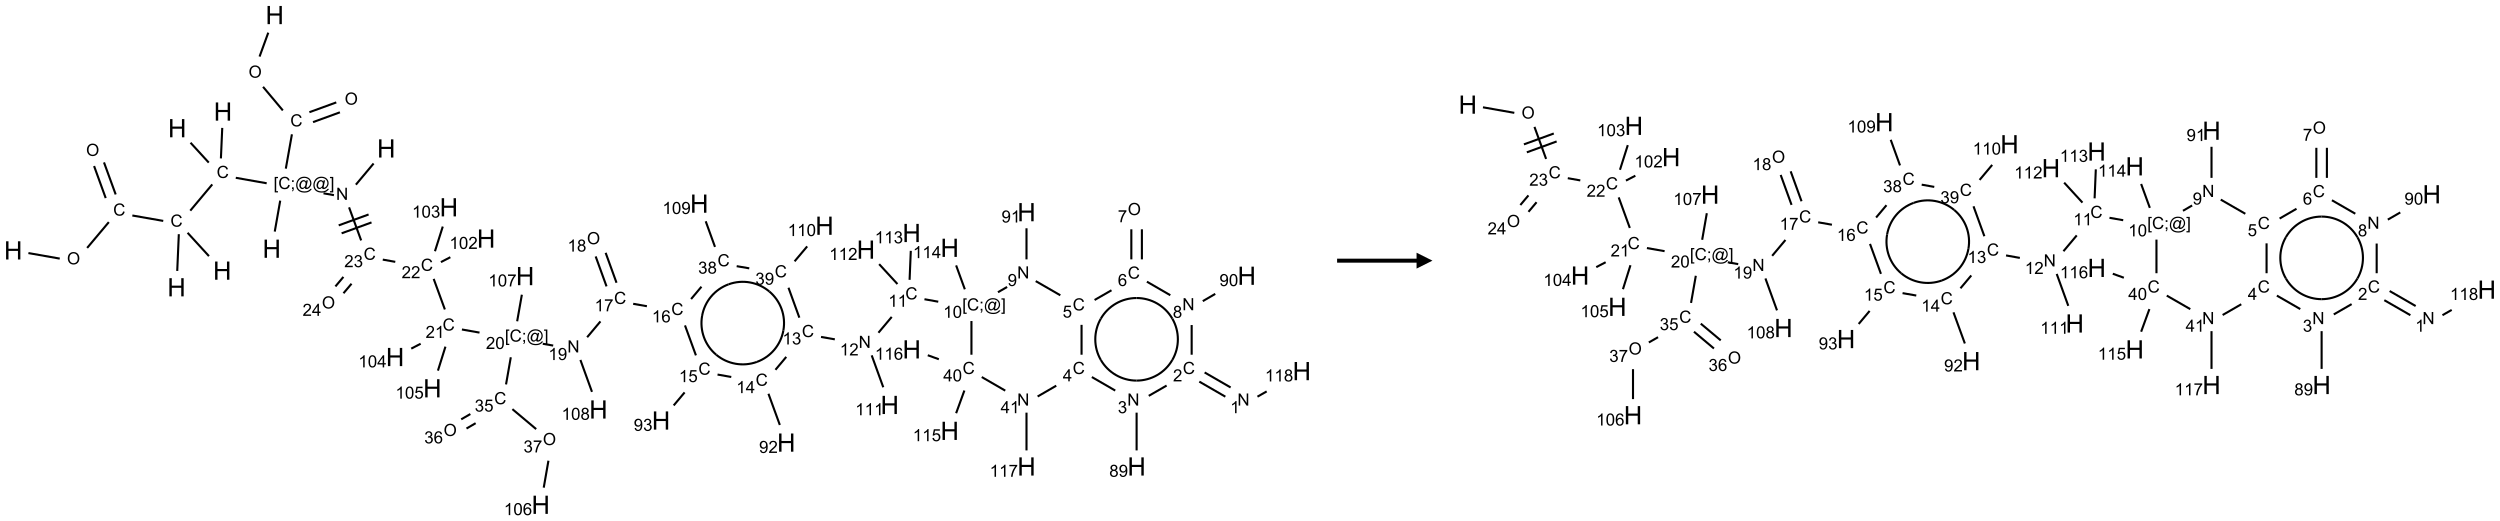 <?xml version="1.0" encoding="UTF-8"?>
<svg xmlns="http://www.w3.org/2000/svg" xmlns:xlink="http://www.w3.org/1999/xlink" width="1573" height="328" viewBox="0 0 1573 328">
<defs>
<g>
<g id="glyph-0-0">
<path d="M 2 0 L 2 -10 L 10 -10 L 10 0 Z M 2.25 -0.25 L 9.75 -0.25 L 9.75 -9.75 L 2.25 -9.75 Z M 2.25 -0.25 "/>
</g>
<g id="glyph-0-1">
<path d="M 1.281 0 L 1.281 -11.453 L 2.797 -11.453 L 2.797 -6.75 L 8.75 -6.75 L 8.75 -11.453 L 10.266 -11.453 L 10.266 0 L 8.75 0 L 8.75 -5.398 L 2.797 -5.398 L 2.797 0 Z M 1.281 0 "/>
</g>
<g id="glyph-1-0">
<path d="M 1.332 0 L 1.332 -6.668 L 6.668 -6.668 L 6.668 0 Z M 1.5 -0.168 L 6.5 -0.168 L 6.5 -6.5 L 1.5 -6.5 Z M 1.5 -0.168 "/>
</g>
<g id="glyph-1-1">
<path d="M 0.516 -3.719 C 0.516 -4.984 0.855 -5.977 1.535 -6.695 C 2.215 -7.414 3.094 -7.77 4.172 -7.77 C 4.875 -7.77 5.512 -7.602 6.078 -7.266 C 6.645 -6.93 7.074 -6.461 7.371 -5.855 C 7.668 -5.254 7.816 -4.57 7.816 -3.809 C 7.816 -3.035 7.66 -2.34 7.348 -1.73 C 7.035 -1.117 6.594 -0.656 6.02 -0.34 C 5.449 -0.027 4.828 0.129 4.168 0.129 C 3.449 0.129 2.805 -0.043 2.238 -0.391 C 1.672 -0.738 1.246 -1.211 0.953 -1.812 C 0.66 -2.414 0.516 -3.047 0.516 -3.719 Z M 1.559 -3.703 C 1.559 -2.781 1.805 -2.059 2.301 -1.527 C 2.793 -1 3.414 -0.734 4.16 -0.734 C 4.922 -0.734 5.547 -1 6.039 -1.535 C 6.531 -2.07 6.777 -2.828 6.777 -3.812 C 6.777 -4.434 6.672 -4.977 6.461 -5.441 C 6.25 -5.902 5.945 -6.262 5.539 -6.52 C 5.133 -6.773 4.68 -6.902 4.176 -6.902 C 3.461 -6.902 2.848 -6.656 2.332 -6.164 C 1.816 -5.672 1.559 -4.852 1.559 -3.703 Z M 1.559 -3.703 "/>
</g>
<g id="glyph-1-2">
<path d="M 6.27 -2.676 L 7.281 -2.422 C 7.07 -1.594 6.688 -0.961 6.137 -0.523 C 5.586 -0.086 4.914 0.129 4.121 0.129 C 3.297 0.129 2.629 -0.039 2.113 -0.371 C 1.598 -0.707 1.203 -1.191 0.934 -1.828 C 0.664 -2.465 0.531 -3.145 0.531 -3.875 C 0.531 -4.672 0.684 -5.363 0.988 -5.957 C 1.293 -6.547 1.723 -6.996 2.285 -7.305 C 2.844 -7.613 3.461 -7.766 4.137 -7.766 C 4.898 -7.766 5.543 -7.57 6.062 -7.184 C 6.582 -6.793 6.945 -6.246 7.152 -5.543 L 6.156 -5.309 C 5.98 -5.863 5.723 -6.266 5.387 -6.52 C 5.051 -6.773 4.625 -6.902 4.113 -6.902 C 3.527 -6.902 3.039 -6.762 2.645 -6.48 C 2.25 -6.199 1.973 -5.82 1.812 -5.348 C 1.652 -4.871 1.574 -4.383 1.574 -3.879 C 1.574 -3.23 1.668 -2.664 1.855 -2.18 C 2.047 -1.695 2.34 -1.332 2.738 -1.094 C 3.137 -0.855 3.57 -0.734 4.035 -0.734 C 4.602 -0.734 5.082 -0.898 5.473 -1.223 C 5.867 -1.551 6.133 -2.035 6.27 -2.676 Z M 6.27 -2.676 "/>
</g>
<g id="glyph-1-3">
<path d="M 0.723 2.121 L 0.723 -7.637 L 2.793 -7.637 L 2.793 -6.859 L 1.66 -6.859 L 1.66 1.344 L 2.793 1.344 L 2.793 2.121 Z M 0.723 2.121 "/>
</g>
<g id="glyph-1-4">
<path d="M 0.949 -4.465 L 0.949 -5.531 L 2.016 -5.531 L 2.016 -4.465 Z M 0.949 0 L 0.949 -1.066 L 2.016 -1.066 L 2.016 0 C 2.016 0.391 1.945 0.711 1.809 0.949 C 1.668 1.191 1.449 1.379 1.145 1.512 L 0.887 1.109 C 1.082 1.023 1.23 0.895 1.324 0.727 C 1.418 0.559 1.469 0.316 1.48 0 Z M 0.949 0 "/>
</g>
<g id="glyph-1-5">
<path d="M 6.047 -0.848 C 5.82 -0.59 5.57 -0.379 5.289 -0.223 C 5.008 -0.062 4.73 0.016 4.449 0.016 C 4.141 0.016 3.84 -0.074 3.547 -0.254 C 3.254 -0.434 3.02 -0.715 2.836 -1.09 C 2.652 -1.465 2.562 -1.875 2.562 -2.324 C 2.562 -2.875 2.703 -3.43 2.988 -3.98 C 3.27 -4.535 3.621 -4.953 4.043 -5.23 C 4.461 -5.508 4.871 -5.645 5.266 -5.645 C 5.566 -5.645 5.855 -5.566 6.129 -5.41 C 6.402 -5.25 6.641 -5.012 6.84 -4.688 L 7.016 -5.496 L 7.949 -5.496 L 7.199 -2 C 7.094 -1.516 7.043 -1.246 7.043 -1.191 C 7.043 -1.098 7.078 -1.02 7.148 -0.949 C 7.219 -0.883 7.305 -0.848 7.406 -0.848 C 7.59 -0.848 7.832 -0.953 8.129 -1.168 C 8.527 -1.445 8.84 -1.816 9.07 -2.285 C 9.301 -2.75 9.418 -3.234 9.418 -3.73 C 9.418 -4.309 9.27 -4.852 8.973 -5.355 C 8.676 -5.859 8.23 -6.262 7.645 -6.562 C 7.055 -6.863 6.406 -7.016 5.691 -7.016 C 4.879 -7.016 4.137 -6.824 3.465 -6.445 C 2.793 -6.066 2.273 -5.52 1.902 -4.809 C 1.535 -4.098 1.348 -3.34 1.348 -2.527 C 1.348 -1.676 1.535 -0.941 1.902 -0.328 C 2.273 0.285 2.809 0.742 3.508 1.035 C 4.207 1.328 4.984 1.473 5.832 1.473 C 6.742 1.473 7.504 1.32 8.121 1.016 C 8.734 0.711 9.195 0.34 9.5 -0.098 L 10.441 -0.098 C 10.266 0.266 9.961 0.637 9.531 1.016 C 9.102 1.395 8.59 1.695 7.996 1.914 C 7.402 2.133 6.688 2.246 5.848 2.246 C 5.078 2.246 4.367 2.145 3.715 1.949 C 3.066 1.75 2.512 1.453 2.051 1.055 C 1.594 0.656 1.25 0.199 1.016 -0.316 C 0.723 -0.973 0.578 -1.684 0.578 -2.441 C 0.578 -3.289 0.75 -4.098 1.098 -4.863 C 1.523 -5.805 2.125 -6.527 2.902 -7.027 C 3.684 -7.527 4.629 -7.777 5.738 -7.777 C 6.602 -7.777 7.375 -7.602 8.059 -7.246 C 8.746 -6.895 9.285 -6.371 9.684 -5.672 C 10.02 -5.07 10.188 -4.418 10.188 -3.715 C 10.188 -2.707 9.832 -1.812 9.125 -1.031 C 8.492 -0.328 7.801 0.02 7.051 0.02 C 6.812 0.02 6.617 -0.016 6.473 -0.09 C 6.324 -0.16 6.215 -0.266 6.145 -0.402 C 6.102 -0.488 6.066 -0.637 6.047 -0.848 Z M 3.527 -2.262 C 3.527 -1.785 3.641 -1.414 3.863 -1.152 C 4.09 -0.887 4.348 -0.754 4.641 -0.754 C 4.836 -0.754 5.039 -0.812 5.254 -0.93 C 5.469 -1.047 5.676 -1.219 5.871 -1.449 C 6.066 -1.676 6.23 -1.969 6.355 -2.32 C 6.48 -2.672 6.543 -3.027 6.543 -3.379 C 6.543 -3.852 6.426 -4.219 6.191 -4.48 C 5.957 -4.738 5.672 -4.871 5.332 -4.871 C 5.109 -4.871 4.902 -4.812 4.707 -4.699 C 4.512 -4.586 4.32 -4.406 4.137 -4.156 C 3.953 -3.906 3.805 -3.602 3.691 -3.246 C 3.582 -2.887 3.527 -2.559 3.527 -2.262 Z M 3.527 -2.262 "/>
</g>
<g id="glyph-1-6">
<path d="M 2.27 2.121 L 0.203 2.121 L 0.203 1.344 L 1.332 1.344 L 1.332 -6.859 L 0.203 -6.859 L 0.203 -7.637 L 2.27 -7.637 Z M 2.27 2.121 "/>
</g>
<g id="glyph-1-7">
<path d="M 0.812 0 L 0.812 -7.637 L 1.848 -7.637 L 5.859 -1.641 L 5.859 -7.637 L 6.828 -7.637 L 6.828 0 L 5.793 0 L 1.781 -6 L 1.781 0 Z M 0.812 0 "/>
</g>
<g id="glyph-1-8">
<path d="M 5.371 -0.902 L 5.371 0 L 0.324 0 C 0.316 -0.227 0.352 -0.441 0.434 -0.652 C 0.562 -0.996 0.766 -1.332 1.051 -1.668 C 1.332 -2 1.742 -2.387 2.277 -2.824 C 3.105 -3.504 3.668 -4.043 3.957 -4.441 C 4.25 -4.84 4.395 -5.215 4.395 -5.566 C 4.395 -5.938 4.262 -6.254 3.996 -6.508 C 3.73 -6.762 3.387 -6.891 2.957 -6.891 C 2.508 -6.891 2.145 -6.754 1.875 -6.484 C 1.605 -6.215 1.469 -5.84 1.465 -5.359 L 0.5 -5.457 C 0.566 -6.176 0.812 -6.727 1.246 -7.102 C 1.676 -7.477 2.254 -7.668 2.98 -7.668 C 3.711 -7.668 4.293 -7.465 4.719 -7.059 C 5.145 -6.652 5.359 -6.148 5.359 -5.547 C 5.359 -5.242 5.297 -4.941 5.172 -4.645 C 5.047 -4.352 4.84 -4.039 4.551 -3.715 C 4.262 -3.387 3.777 -2.938 3.105 -2.371 C 2.543 -1.898 2.18 -1.578 2.02 -1.41 C 1.859 -1.242 1.73 -1.07 1.625 -0.902 Z M 5.371 -0.902 "/>
</g>
<g id="glyph-1-9">
<path d="M 0.449 -2.016 L 1.387 -2.141 C 1.492 -1.609 1.676 -1.227 1.934 -0.992 C 2.191 -0.758 2.508 -0.641 2.879 -0.641 C 3.32 -0.641 3.695 -0.793 3.996 -1.098 C 4.301 -1.402 4.453 -1.781 4.453 -2.234 C 4.453 -2.664 4.312 -3.02 4.031 -3.301 C 3.75 -3.578 3.391 -3.719 2.957 -3.719 C 2.781 -3.719 2.562 -3.684 2.297 -3.613 L 2.402 -4.438 C 2.465 -4.43 2.516 -4.426 2.551 -4.426 C 2.949 -4.426 3.312 -4.531 3.629 -4.738 C 3.949 -4.949 4.109 -5.27 4.109 -5.703 C 4.109 -6.047 3.992 -6.332 3.762 -6.559 C 3.527 -6.785 3.227 -6.895 2.859 -6.895 C 2.496 -6.895 2.191 -6.781 1.949 -6.551 C 1.707 -6.324 1.547 -5.98 1.48 -5.52 L 0.543 -5.688 C 0.656 -6.316 0.918 -6.805 1.324 -7.148 C 1.73 -7.492 2.234 -7.668 2.84 -7.668 C 3.254 -7.668 3.641 -7.578 3.988 -7.398 C 4.34 -7.219 4.609 -6.977 4.793 -6.668 C 4.98 -6.359 5.074 -6.031 5.074 -5.684 C 5.074 -5.352 4.984 -5.051 4.809 -4.781 C 4.629 -4.512 4.367 -4.297 4.02 -4.137 C 4.473 -4.031 4.824 -3.816 5.074 -3.488 C 5.324 -3.16 5.449 -2.75 5.449 -2.254 C 5.449 -1.59 5.203 -1.023 4.719 -0.559 C 4.234 -0.098 3.617 0.137 2.875 0.137 C 2.203 0.137 1.648 -0.062 1.207 -0.465 C 0.762 -0.863 0.512 -1.379 0.449 -2.016 Z M 0.449 -2.016 "/>
</g>
<g id="glyph-1-10">
<path d="M 3.973 0 L 3.035 0 L 3.035 -5.973 C 2.809 -5.758 2.516 -5.543 2.148 -5.328 C 1.781 -5.113 1.453 -4.953 1.16 -4.844 L 1.16 -5.75 C 1.684 -5.996 2.145 -6.297 2.535 -6.645 C 2.93 -6.996 3.207 -7.336 3.371 -7.668 L 3.973 -7.668 Z M 3.973 0 "/>
</g>
<g id="glyph-1-11">
<path d="M 0.441 -3.766 C 0.441 -4.668 0.535 -5.395 0.723 -5.945 C 0.906 -6.496 1.184 -6.922 1.551 -7.219 C 1.918 -7.516 2.375 -7.668 2.934 -7.668 C 3.344 -7.668 3.703 -7.586 4.012 -7.418 C 4.32 -7.254 4.574 -7.016 4.777 -6.707 C 4.977 -6.395 5.137 -6.016 5.25 -5.57 C 5.363 -5.125 5.422 -4.523 5.422 -3.766 C 5.422 -2.871 5.328 -2.148 5.145 -1.598 C 4.961 -1.047 4.688 -0.621 4.32 -0.32 C 3.953 -0.02 3.492 0.129 2.934 0.129 C 2.195 0.129 1.617 -0.133 1.199 -0.66 C 0.695 -1.297 0.441 -2.332 0.441 -3.766 Z M 1.406 -3.766 C 1.406 -2.512 1.555 -1.68 1.848 -1.262 C 2.141 -0.848 2.5 -0.641 2.934 -0.641 C 3.363 -0.641 3.727 -0.848 4.02 -1.266 C 4.312 -1.684 4.457 -2.516 4.457 -3.766 C 4.457 -5.023 4.312 -5.859 4.02 -6.27 C 3.727 -6.684 3.359 -6.891 2.922 -6.891 C 2.492 -6.891 2.148 -6.707 1.891 -6.344 C 1.566 -5.879 1.406 -5.02 1.406 -3.766 Z M 1.406 -3.766 "/>
</g>
<g id="glyph-1-12">
<path d="M 0.582 -1.766 L 1.484 -1.848 C 1.562 -1.426 1.707 -1.117 1.922 -0.926 C 2.137 -0.734 2.414 -0.641 2.75 -0.641 C 3.039 -0.641 3.289 -0.707 3.508 -0.84 C 3.727 -0.973 3.902 -1.148 4.043 -1.367 C 4.18 -1.586 4.297 -1.887 4.391 -2.262 C 4.484 -2.637 4.531 -3.016 4.531 -3.406 C 4.531 -3.449 4.531 -3.512 4.527 -3.594 C 4.34 -3.297 4.082 -3.055 3.758 -2.867 C 3.434 -2.68 3.082 -2.59 2.703 -2.59 C 2.07 -2.59 1.535 -2.816 1.098 -3.277 C 0.66 -3.734 0.441 -4.34 0.441 -5.09 C 0.441 -5.863 0.672 -6.484 1.129 -6.957 C 1.586 -7.43 2.156 -7.668 2.844 -7.668 C 3.34 -7.668 3.793 -7.531 4.207 -7.266 C 4.617 -7 4.93 -6.617 5.145 -6.121 C 5.355 -5.629 5.465 -4.91 5.465 -3.973 C 5.465 -2.996 5.359 -2.223 5.145 -1.645 C 4.934 -1.066 4.617 -0.625 4.199 -0.324 C 3.781 -0.02 3.293 0.129 2.73 0.129 C 2.133 0.129 1.645 -0.035 1.266 -0.367 C 0.887 -0.699 0.66 -1.164 0.582 -1.766 Z M 4.422 -5.137 C 4.422 -5.676 4.277 -6.102 3.992 -6.418 C 3.707 -6.734 3.359 -6.891 2.957 -6.891 C 2.543 -6.891 2.18 -6.719 1.871 -6.379 C 1.562 -6.039 1.406 -5.598 1.406 -5.059 C 1.406 -4.57 1.555 -4.176 1.848 -3.871 C 2.141 -3.566 2.5 -3.418 2.934 -3.418 C 3.367 -3.418 3.723 -3.57 4.004 -3.871 C 4.281 -4.176 4.422 -4.598 4.422 -5.137 Z M 4.422 -5.137 "/>
</g>
<g id="glyph-1-13">
<path d="M 0.504 -6.637 L 0.504 -7.535 L 5.449 -7.535 L 5.449 -6.809 C 4.961 -6.289 4.48 -5.602 4.004 -4.746 C 3.527 -3.887 3.156 -3.004 2.895 -2.098 C 2.707 -1.461 2.59 -0.762 2.535 0 L 1.574 0 C 1.582 -0.602 1.703 -1.328 1.926 -2.176 C 2.152 -3.027 2.477 -3.848 2.898 -4.637 C 3.32 -5.426 3.77 -6.094 4.246 -6.637 Z M 0.504 -6.637 "/>
</g>
<g id="glyph-1-14">
<path d="M 5.309 -5.766 L 4.375 -5.691 C 4.293 -6.059 4.172 -6.328 4.02 -6.496 C 3.766 -6.762 3.453 -6.895 3.082 -6.895 C 2.785 -6.895 2.523 -6.812 2.297 -6.645 C 2 -6.43 1.77 -6.117 1.598 -5.703 C 1.43 -5.289 1.34 -4.703 1.332 -3.938 C 1.559 -4.281 1.836 -4.535 2.16 -4.703 C 2.488 -4.871 2.828 -4.953 3.188 -4.953 C 3.812 -4.953 4.344 -4.723 4.785 -4.262 C 5.223 -3.801 5.441 -3.207 5.441 -2.48 C 5.441 -2 5.34 -1.555 5.133 -1.145 C 4.926 -0.73 4.641 -0.418 4.281 -0.199 C 3.922 0.02 3.512 0.129 3.051 0.129 C 2.27 0.129 1.633 -0.156 1.141 -0.73 C 0.648 -1.305 0.402 -2.254 0.402 -3.574 C 0.402 -5.051 0.672 -6.121 1.219 -6.793 C 1.695 -7.375 2.336 -7.668 3.141 -7.668 C 3.742 -7.668 4.234 -7.5 4.617 -7.16 C 5 -6.824 5.23 -6.359 5.309 -5.766 Z M 1.48 -2.473 C 1.48 -2.152 1.547 -1.844 1.684 -1.547 C 1.82 -1.25 2.016 -1.027 2.262 -0.871 C 2.508 -0.719 2.766 -0.641 3.035 -0.641 C 3.434 -0.641 3.773 -0.801 4.059 -1.121 C 4.344 -1.441 4.484 -1.875 4.484 -2.422 C 4.484 -2.949 4.344 -3.367 4.062 -3.668 C 3.781 -3.973 3.426 -4.125 3 -4.125 C 2.578 -4.125 2.219 -3.973 1.922 -3.668 C 1.625 -3.363 1.48 -2.969 1.48 -2.473 Z M 1.48 -2.473 "/>
</g>
<g id="glyph-1-15">
<path d="M 0.441 -2 L 1.426 -2.082 C 1.5 -1.605 1.668 -1.242 1.934 -1.004 C 2.199 -0.762 2.52 -0.641 2.895 -0.641 C 3.348 -0.641 3.73 -0.812 4.043 -1.152 C 4.355 -1.492 4.512 -1.941 4.512 -2.504 C 4.512 -3.039 4.359 -3.461 4.059 -3.77 C 3.758 -4.078 3.367 -4.234 2.879 -4.234 C 2.578 -4.234 2.305 -4.164 2.062 -4.027 C 1.82 -3.891 1.629 -3.715 1.488 -3.496 L 0.609 -3.609 L 1.348 -7.531 L 5.145 -7.531 L 5.145 -6.637 L 2.098 -6.637 L 1.688 -4.582 C 2.145 -4.902 2.625 -5.062 3.129 -5.062 C 3.797 -5.062 4.359 -4.832 4.816 -4.371 C 5.277 -3.91 5.504 -3.312 5.504 -2.59 C 5.504 -1.898 5.305 -1.301 4.902 -0.797 C 4.41 -0.18 3.742 0.129 2.895 0.129 C 2.199 0.129 1.633 -0.062 1.195 -0.453 C 0.758 -0.844 0.504 -1.359 0.441 -2 Z M 0.441 -2 "/>
</g>
<g id="glyph-1-16">
<path d="M 3.449 0 L 3.449 -1.828 L 0.137 -1.828 L 0.137 -2.688 L 3.621 -7.637 L 4.387 -7.637 L 4.387 -2.688 L 5.418 -2.688 L 5.418 -1.828 L 4.387 -1.828 L 4.387 0 Z M 3.449 -2.688 L 3.449 -6.129 L 1.059 -2.688 Z M 3.449 -2.688 "/>
</g>
<g id="glyph-1-17">
<path d="M 1.887 -4.141 C 1.496 -4.281 1.207 -4.484 1.02 -4.75 C 0.832 -5.016 0.738 -5.328 0.738 -5.699 C 0.738 -6.254 0.938 -6.719 1.34 -7.098 C 1.738 -7.477 2.27 -7.668 2.934 -7.668 C 3.598 -7.668 4.137 -7.473 4.543 -7.086 C 4.949 -6.699 5.152 -6.227 5.152 -5.672 C 5.152 -5.316 5.059 -5.008 4.871 -4.746 C 4.688 -4.484 4.406 -4.281 4.027 -4.141 C 4.496 -3.988 4.852 -3.742 5.098 -3.402 C 5.34 -3.062 5.465 -2.656 5.465 -2.184 C 5.465 -1.531 5.234 -0.98 4.77 -0.535 C 4.309 -0.09 3.703 0.129 2.949 0.129 C 2.195 0.129 1.586 -0.094 1.125 -0.539 C 0.664 -0.984 0.434 -1.543 0.434 -2.207 C 0.434 -2.703 0.559 -3.121 0.809 -3.457 C 1.062 -3.793 1.422 -4.02 1.887 -4.141 Z M 1.699 -5.73 C 1.699 -5.367 1.812 -5.074 2.047 -4.844 C 2.281 -4.613 2.582 -4.5 2.953 -4.5 C 3.312 -4.5 3.609 -4.613 3.84 -4.84 C 4.07 -5.066 4.188 -5.348 4.188 -5.676 C 4.188 -6.02 4.07 -6.309 3.832 -6.543 C 3.594 -6.777 3.297 -6.895 2.941 -6.895 C 2.586 -6.895 2.289 -6.781 2.051 -6.551 C 1.816 -6.324 1.699 -6.047 1.699 -5.73 Z M 1.395 -2.203 C 1.395 -1.938 1.461 -1.676 1.586 -1.426 C 1.711 -1.176 1.902 -0.984 2.152 -0.848 C 2.402 -0.711 2.672 -0.641 2.957 -0.641 C 3.406 -0.641 3.777 -0.785 4.066 -1.074 C 4.359 -1.363 4.504 -1.727 4.504 -2.172 C 4.504 -2.625 4.355 -2.996 4.055 -3.293 C 3.754 -3.586 3.379 -3.734 2.926 -3.734 C 2.484 -3.734 2.121 -3.59 1.832 -3.297 C 1.543 -3.004 1.395 -2.641 1.395 -2.203 Z M 1.395 -2.203 "/>
</g>
</g>
</defs>
<path fill="none" stroke-width="0.033" stroke-linecap="butt" stroke-linejoin="miter" stroke="rgb(0%, 0%, 0%)" stroke-opacity="1" stroke-miterlimit="10" d="M 0.239 3.744 L 0.732 3.831 " transform="matrix(40, 0, 0, 40, 8.314, 9.473)"/>
<path fill="none" stroke-width="0.033" stroke-linecap="butt" stroke-linejoin="miter" stroke="rgb(0%, 0%, 0%)" stroke-opacity="1" stroke-miterlimit="10" d="M 1.163 3.663 L 1.504 3.257 " transform="matrix(40, 0, 0, 40, 8.314, 9.473)"/>
<path fill="none" stroke-width="0.033" stroke-linecap="butt" stroke-linejoin="miter" stroke="rgb(0%, 0%, 0%)" stroke-opacity="1" stroke-miterlimit="10" d="M 1.612 2.822 L 1.428 2.318 " transform="matrix(40, 0, 0, 40, 8.314, 9.473)"/>
<path fill="none" stroke-width="0.033" stroke-linecap="butt" stroke-linejoin="miter" stroke="rgb(0%, 0%, 0%)" stroke-opacity="1" stroke-miterlimit="10" d="M 1.455 2.879 L 1.272 2.375 " transform="matrix(40, 0, 0, 40, 8.314, 9.473)"/>
<path fill="none" stroke-width="0.033" stroke-linecap="butt" stroke-linejoin="miter" stroke="rgb(0%, 0%, 0%)" stroke-opacity="1" stroke-miterlimit="10" d="M 1.874 3.153 L 2.36 3.238 " transform="matrix(40, 0, 0, 40, 8.314, 9.473)"/>
<path fill="none" stroke-width="0.033" stroke-linecap="butt" stroke-linejoin="miter" stroke="rgb(0%, 0%, 0%)" stroke-opacity="1" stroke-miterlimit="10" d="M 2.743 3.425 L 3.079 3.792 " transform="matrix(40, 0, 0, 40, 8.314, 9.473)"/>
<path fill="none" stroke-width="0.033" stroke-linecap="butt" stroke-linejoin="miter" stroke="rgb(0%, 0%, 0%)" stroke-opacity="1" stroke-miterlimit="10" d="M 2.605 3.447 L 2.58 4.025 " transform="matrix(40, 0, 0, 40, 8.314, 9.473)"/>
<path fill="none" stroke-width="0.033" stroke-linecap="butt" stroke-linejoin="miter" stroke="rgb(0%, 0%, 0%)" stroke-opacity="1" stroke-miterlimit="10" d="M 2.785 3.077 L 3.131 2.664 " transform="matrix(40, 0, 0, 40, 8.314, 9.473)"/>
<path fill="none" stroke-width="0.033" stroke-linecap="butt" stroke-linejoin="miter" stroke="rgb(0%, 0%, 0%)" stroke-opacity="1" stroke-miterlimit="10" d="M 3.076 2.321 L 2.789 2.008 " transform="matrix(40, 0, 0, 40, 8.314, 9.473)"/>
<path fill="none" stroke-width="0.033" stroke-linecap="butt" stroke-linejoin="miter" stroke="rgb(0%, 0%, 0%)" stroke-opacity="1" stroke-miterlimit="10" d="M 3.267 2.255 L 3.288 1.775 " transform="matrix(40, 0, 0, 40, 8.314, 9.473)"/>
<path fill="none" stroke-width="0.033" stroke-linecap="butt" stroke-linejoin="miter" stroke="rgb(0%, 0%, 0%)" stroke-opacity="1" stroke-miterlimit="10" d="M 3.501 2.56 L 3.987 2.646 " transform="matrix(40, 0, 0, 40, 8.314, 9.473)"/>
<path fill="none" stroke-width="0.033" stroke-linecap="butt" stroke-linejoin="miter" stroke="rgb(0%, 0%, 0%)" stroke-opacity="1" stroke-miterlimit="10" d="M 4.2 2.919 L 4.114 3.406 " transform="matrix(40, 0, 0, 40, 8.314, 9.473)"/>
<path fill="none" stroke-width="0.033" stroke-linecap="butt" stroke-linejoin="miter" stroke="rgb(0%, 0%, 0%)" stroke-opacity="1" stroke-miterlimit="10" d="M 4.288 2.416 L 4.384 1.876 " transform="matrix(40, 0, 0, 40, 8.314, 9.473)"/>
<path fill="none" stroke-width="0.033" stroke-linecap="butt" stroke-linejoin="miter" stroke="rgb(0%, 0%, 0%)" stroke-opacity="1" stroke-miterlimit="10" d="M 4.716 1.684 L 5.139 1.53 " transform="matrix(40, 0, 0, 40, 8.314, 9.473)"/>
<path fill="none" stroke-width="0.033" stroke-linecap="butt" stroke-linejoin="miter" stroke="rgb(0%, 0%, 0%)" stroke-opacity="1" stroke-miterlimit="10" d="M 4.659 1.528 L 5.082 1.374 " transform="matrix(40, 0, 0, 40, 8.314, 9.473)"/>
<path fill="none" stroke-width="0.033" stroke-linecap="butt" stroke-linejoin="miter" stroke="rgb(0%, 0%, 0%)" stroke-opacity="1" stroke-miterlimit="10" d="M 4.241 1.5 L 3.93 1.129 " transform="matrix(40, 0, 0, 40, 8.314, 9.473)"/>
<path fill="none" stroke-width="0.033" stroke-linecap="butt" stroke-linejoin="miter" stroke="rgb(0%, 0%, 0%)" stroke-opacity="1" stroke-miterlimit="10" d="M 3.875 0.653 L 4.012 0.277 " transform="matrix(40, 0, 0, 40, 8.314, 9.473)"/>
<path fill="none" stroke-width="0.033" stroke-linecap="butt" stroke-linejoin="miter" stroke="rgb(0%, 0%, 0%)" stroke-opacity="1" stroke-miterlimit="10" d="M 4.881 2.804 L 5.045 2.833 " transform="matrix(40, 0, 0, 40, 8.314, 9.473)"/>
<path fill="none" stroke-width="0.033" stroke-linecap="butt" stroke-linejoin="miter" stroke="rgb(0%, 0%, 0%)" stroke-opacity="1" stroke-miterlimit="10" d="M 5.39 2.668 L 5.669 2.335 " transform="matrix(40, 0, 0, 40, 8.314, 9.473)"/>
<path fill="none" stroke-width="0.033" stroke-linecap="butt" stroke-linejoin="miter" stroke="rgb(0%, 0%, 0%)" stroke-opacity="1" stroke-miterlimit="10" d="M 5.283 3.025 L 5.473 3.545 " transform="matrix(40, 0, 0, 40, 8.314, 9.473)"/>
<path fill="none" stroke-width="0.033" stroke-linecap="butt" stroke-linejoin="miter" stroke="rgb(0%, 0%, 0%)" stroke-opacity="1" stroke-miterlimit="10" d="M 5.166 3.433 L 5.636 3.262 " transform="matrix(40, 0, 0, 40, 8.314, 9.473)"/>
<path fill="none" stroke-width="0.033" stroke-linecap="butt" stroke-linejoin="miter" stroke="rgb(0%, 0%, 0%)" stroke-opacity="1" stroke-miterlimit="10" d="M 5.12 3.308 L 5.59 3.137 " transform="matrix(40, 0, 0, 40, 8.314, 9.473)"/>
<path fill="none" stroke-width="0.033" stroke-linecap="butt" stroke-linejoin="miter" stroke="rgb(0%, 0%, 0%)" stroke-opacity="1" stroke-miterlimit="10" d="M 5.813 3.847 L 6.01 3.882 " transform="matrix(40, 0, 0, 40, 8.314, 9.473)"/>
<path fill="none" stroke-width="0.033" stroke-linecap="butt" stroke-linejoin="miter" stroke="rgb(0%, 0%, 0%)" stroke-opacity="1" stroke-miterlimit="10" d="M 6.614 4.15 L 6.79 4.631 " transform="matrix(40, 0, 0, 40, 8.314, 9.473)"/>
<path fill="none" stroke-width="0.033" stroke-linecap="butt" stroke-linejoin="miter" stroke="rgb(0%, 0%, 0%)" stroke-opacity="1" stroke-miterlimit="10" d="M 7.058 4.946 L 7.335 4.995 " transform="matrix(40, 0, 0, 40, 8.314, 9.473)"/>
<path fill="none" stroke-width="0.033" stroke-linecap="butt" stroke-linejoin="miter" stroke="rgb(0%, 0%, 0%)" stroke-opacity="1" stroke-miterlimit="10" d="M 8.33 5.171 L 8.494 5.199 " transform="matrix(40, 0, 0, 40, 8.314, 9.473)"/>
<path fill="none" stroke-width="0.033" stroke-linecap="butt" stroke-linejoin="miter" stroke="rgb(0%, 0%, 0%)" stroke-opacity="1" stroke-miterlimit="10" d="M 9.028 5.068 L 9.237 4.819 " transform="matrix(40, 0, 0, 40, 8.314, 9.473)"/>
<path fill="none" stroke-width="0.033" stroke-linecap="butt" stroke-linejoin="miter" stroke="rgb(0%, 0%, 0%)" stroke-opacity="1" stroke-miterlimit="10" d="M 9.752 4.542 L 9.968 4.58 " transform="matrix(40, 0, 0, 40, 8.314, 9.473)"/>
<path fill="none" stroke-width="0.033" stroke-linecap="butt" stroke-linejoin="miter" stroke="rgb(0%, 0%, 0%)" stroke-opacity="1" stroke-miterlimit="10" d="M 10.567 4.882 L 10.739 5.353 " transform="matrix(40, 0, 0, 40, 8.314, 9.473)"/>
<path fill="none" stroke-width="0.033" stroke-linecap="butt" stroke-linejoin="miter" stroke="rgb(0%, 0%, 0%)" stroke-opacity="1" stroke-miterlimit="10" d="M 10.561 5.936 L 10.389 6.141 " transform="matrix(40, 0, 0, 40, 8.314, 9.473)"/>
<path fill="none" stroke-width="0.033" stroke-linecap="butt" stroke-linejoin="miter" stroke="rgb(0%, 0%, 0%)" stroke-opacity="1" stroke-miterlimit="10" d="M 11.079 5.655 L 11.295 5.693 " transform="matrix(40, 0, 0, 40, 8.314, 9.473)"/>
<path fill="none" stroke-width="0.033" stroke-linecap="butt" stroke-linejoin="miter" stroke="rgb(0%, 0%, 0%)" stroke-opacity="1" stroke-miterlimit="10" d="M 11.88 5.957 L 12.059 6.448 " transform="matrix(40, 0, 0, 40, 8.314, 9.473)"/>
<path fill="none" stroke-width="0.033" stroke-linecap="butt" stroke-linejoin="miter" stroke="rgb(0%, 0%, 0%)" stroke-opacity="1" stroke-miterlimit="10" d="M 11.99 5.58 L 12.16 5.377 " transform="matrix(40, 0, 0, 40, 8.314, 9.473)"/>
<path fill="none" stroke-width="0.033" stroke-linecap="butt" stroke-linejoin="miter" stroke="rgb(0%, 0%, 0%)" stroke-opacity="1" stroke-miterlimit="10" d="M 12.707 5.063 L 12.924 5.101 " transform="matrix(40, 0, 0, 40, 8.314, 9.473)"/>
<path fill="none" stroke-width="0.033" stroke-linecap="butt" stroke-linejoin="miter" stroke="rgb(0%, 0%, 0%)" stroke-opacity="1" stroke-miterlimit="10" d="M 13.61 4.997 L 13.819 4.748 " transform="matrix(40, 0, 0, 40, 8.314, 9.473)"/>
<path fill="none" stroke-width="0.033" stroke-linecap="butt" stroke-linejoin="miter" stroke="rgb(0%, 0%, 0%)" stroke-opacity="1" stroke-miterlimit="10" d="M 14.334 4.47 L 14.551 4.509 " transform="matrix(40, 0, 0, 40, 8.314, 9.473)"/>
<path fill="none" stroke-width="0.033" stroke-linecap="butt" stroke-linejoin="miter" stroke="rgb(0%, 0%, 0%)" stroke-opacity="1" stroke-miterlimit="10" d="M 14.969 4.314 L 14.832 3.938 " transform="matrix(40, 0, 0, 40, 8.314, 9.473)"/>
<path fill="none" stroke-width="0.033" stroke-linecap="butt" stroke-linejoin="miter" stroke="rgb(0%, 0%, 0%)" stroke-opacity="1" stroke-miterlimit="10" d="M 15.49 4.36 L 15.634 4.277 " transform="matrix(40, 0, 0, 40, 8.314, 9.473)"/>
<path fill="none" stroke-width="0.033" stroke-linecap="butt" stroke-linejoin="miter" stroke="rgb(0%, 0%, 0%)" stroke-opacity="1" stroke-miterlimit="10" d="M 15.939 3.843 L 15.939 3.354 " transform="matrix(40, 0, 0, 40, 8.314, 9.473)"/>
<path fill="none" stroke-width="0.033" stroke-linecap="butt" stroke-linejoin="miter" stroke="rgb(0%, 0%, 0%)" stroke-opacity="1" stroke-miterlimit="10" d="M 16.084 4.185 L 16.471 4.408 " transform="matrix(40, 0, 0, 40, 8.314, 9.473)"/>
<path fill="none" stroke-width="0.033" stroke-linecap="butt" stroke-linejoin="miter" stroke="rgb(0%, 0%, 0%)" stroke-opacity="1" stroke-miterlimit="10" d="M 16.805 4.873 L 16.805 5.343 " transform="matrix(40, 0, 0, 40, 8.314, 9.473)"/>
<path fill="none" stroke-width="0.033" stroke-linecap="butt" stroke-linejoin="miter" stroke="rgb(0%, 0%, 0%)" stroke-opacity="1" stroke-miterlimit="10" d="M 16.967 5.694 L 17.335 5.907 " transform="matrix(40, 0, 0, 40, 8.314, 9.473)"/>
<path fill="none" stroke-width="0.033" stroke-linecap="butt" stroke-linejoin="miter" stroke="rgb(0%, 0%, 0%)" stroke-opacity="1" stroke-miterlimit="10" d="M 17.671 6.254 L 17.671 6.848 " transform="matrix(40, 0, 0, 40, 8.314, 9.473)"/>
<path fill="none" stroke-width="0.033" stroke-linecap="butt" stroke-linejoin="miter" stroke="rgb(0%, 0%, 0%)" stroke-opacity="1" stroke-miterlimit="10" d="M 17.862 5.99 L 18.143 5.828 " transform="matrix(40, 0, 0, 40, 8.314, 9.473)"/>
<path fill="none" stroke-width="0.033" stroke-linecap="butt" stroke-linejoin="miter" stroke="rgb(0%, 0%, 0%)" stroke-opacity="1" stroke-miterlimit="10" d="M 18.657 5.766 L 19.067 6.003 " transform="matrix(40, 0, 0, 40, 8.314, 9.473)"/>
<path fill="none" stroke-width="0.033" stroke-linecap="butt" stroke-linejoin="miter" stroke="rgb(0%, 0%, 0%)" stroke-opacity="1" stroke-miterlimit="10" d="M 18.741 5.622 L 19.15 5.858 " transform="matrix(40, 0, 0, 40, 8.314, 9.473)"/>
<path fill="none" stroke-width="0.033" stroke-linecap="butt" stroke-linejoin="miter" stroke="rgb(0%, 0%, 0%)" stroke-opacity="1" stroke-miterlimit="10" d="M 19.572 6.003 L 19.717 5.92 " transform="matrix(40, 0, 0, 40, 8.314, 9.473)"/>
<path fill="none" stroke-width="0.033" stroke-linecap="butt" stroke-linejoin="miter" stroke="rgb(0%, 0%, 0%)" stroke-opacity="1" stroke-miterlimit="10" d="M 18.537 5.343 L 18.537 4.876 " transform="matrix(40, 0, 0, 40, 8.314, 9.473)"/>
<path fill="none" stroke-width="0.033" stroke-linecap="butt" stroke-linejoin="miter" stroke="rgb(0%, 0%, 0%)" stroke-opacity="1" stroke-miterlimit="10" d="M 18.712 4.5 L 18.908 4.386 " transform="matrix(40, 0, 0, 40, 8.314, 9.473)"/>
<path fill="none" stroke-width="0.033" stroke-linecap="butt" stroke-linejoin="miter" stroke="rgb(0%, 0%, 0%)" stroke-opacity="1" stroke-miterlimit="10" d="M 18.201 4.407 L 17.833 4.194 " transform="matrix(40, 0, 0, 40, 8.314, 9.473)"/>
<path fill="none" stroke-width="0.033" stroke-linecap="butt" stroke-linejoin="miter" stroke="rgb(0%, 0%, 0%)" stroke-opacity="1" stroke-miterlimit="10" d="M 17.276 4.329 L 17.01 4.482 " transform="matrix(40, 0, 0, 40, 8.314, 9.473)"/>
<path fill="none" stroke-width="0.033" stroke-linecap="butt" stroke-linejoin="miter" stroke="rgb(0%, 0%, 0%)" stroke-opacity="1" stroke-miterlimit="10" d="M 17.754 3.843 L 17.754 3.37 " transform="matrix(40, 0, 0, 40, 8.314, 9.473)"/>
<path fill="none" stroke-width="0.033" stroke-linecap="butt" stroke-linejoin="miter" stroke="rgb(0%, 0%, 0%)" stroke-opacity="1" stroke-miterlimit="10" d="M 17.588 3.843 L 17.588 3.37 " transform="matrix(40, 0, 0, 40, 8.314, 9.473)"/>
<path fill="none" stroke-width="0.033" stroke-linecap="butt" stroke-linejoin="miter" stroke="rgb(0%, 0%, 0%)" stroke-opacity="1" stroke-miterlimit="10" d="M 16.407 5.83 L 16.114 6 " transform="matrix(40, 0, 0, 40, 8.314, 9.473)"/>
<path fill="none" stroke-width="0.033" stroke-linecap="butt" stroke-linejoin="miter" stroke="rgb(0%, 0%, 0%)" stroke-opacity="1" stroke-miterlimit="10" d="M 15.939 6.254 L 15.939 6.848 " transform="matrix(40, 0, 0, 40, 8.314, 9.473)"/>
<path fill="none" stroke-width="0.033" stroke-linecap="butt" stroke-linejoin="miter" stroke="rgb(0%, 0%, 0%)" stroke-opacity="1" stroke-miterlimit="10" d="M 15.605 5.908 L 15.235 5.694 " transform="matrix(40, 0, 0, 40, 8.314, 9.473)"/>
<path fill="none" stroke-width="0.033" stroke-linecap="butt" stroke-linejoin="miter" stroke="rgb(0%, 0%, 0%)" stroke-opacity="1" stroke-miterlimit="10" d="M 15.073 5.343 L 15.073 4.813 " transform="matrix(40, 0, 0, 40, 8.314, 9.473)"/>
<path fill="none" stroke-width="0.033" stroke-linecap="butt" stroke-linejoin="miter" stroke="rgb(0%, 0%, 0%)" stroke-opacity="1" stroke-miterlimit="10" d="M 14.962 5.906 L 14.832 6.263 " transform="matrix(40, 0, 0, 40, 8.314, 9.473)"/>
<path fill="none" stroke-width="0.033" stroke-linecap="butt" stroke-linejoin="miter" stroke="rgb(0%, 0%, 0%)" stroke-opacity="1" stroke-miterlimit="10" d="M 14.56 5.414 L 14.386 5.351 " transform="matrix(40, 0, 0, 40, 8.314, 9.473)"/>
<path fill="none" stroke-width="0.033" stroke-linecap="butt" stroke-linejoin="miter" stroke="rgb(0%, 0%, 0%)" stroke-opacity="1" stroke-miterlimit="10" d="M 13.909 4.231 L 13.621 3.918 " transform="matrix(40, 0, 0, 40, 8.314, 9.473)"/>
<path fill="none" stroke-width="0.033" stroke-linecap="butt" stroke-linejoin="miter" stroke="rgb(0%, 0%, 0%)" stroke-opacity="1" stroke-miterlimit="10" d="M 14.1 4.165 L 14.119 3.709 " transform="matrix(40, 0, 0, 40, 8.314, 9.473)"/>
<path fill="none" stroke-width="0.033" stroke-linecap="butt" stroke-linejoin="miter" stroke="rgb(0%, 0%, 0%)" stroke-opacity="1" stroke-miterlimit="10" d="M 13.504 5.353 L 13.686 5.855 " transform="matrix(40, 0, 0, 40, 8.314, 9.473)"/>
<path fill="none" stroke-width="0.033" stroke-linecap="butt" stroke-linejoin="miter" stroke="rgb(0%, 0%, 0%)" stroke-opacity="1" stroke-miterlimit="10" d="M 12.366 4.76 L 12.195 4.289 " transform="matrix(40, 0, 0, 40, 8.314, 9.473)"/>
<path fill="none" stroke-width="0.033" stroke-linecap="butt" stroke-linejoin="miter" stroke="rgb(0%, 0%, 0%)" stroke-opacity="1" stroke-miterlimit="10" d="M 12.291 3.874 L 12.489 3.639 " transform="matrix(40, 0, 0, 40, 8.314, 9.473)"/>
<path fill="none" stroke-width="0.033" stroke-linecap="butt" stroke-linejoin="miter" stroke="rgb(0%, 0%, 0%)" stroke-opacity="1" stroke-miterlimit="10" d="M 11.578 3.984 L 11.38 3.95 " transform="matrix(40, 0, 0, 40, 8.314, 9.473)"/>
<path fill="none" stroke-width="0.033" stroke-linecap="butt" stroke-linejoin="miter" stroke="rgb(0%, 0%, 0%)" stroke-opacity="1" stroke-miterlimit="10" d="M 10.826 4.273 L 10.663 4.467 " transform="matrix(40, 0, 0, 40, 8.314, 9.473)"/>
<path fill="none" stroke-width="0.033" stroke-linecap="butt" stroke-linejoin="miter" stroke="rgb(0%, 0%, 0%)" stroke-opacity="1" stroke-miterlimit="10" d="M 11.039 3.647 L 10.893 3.244 " transform="matrix(40, 0, 0, 40, 8.314, 9.473)"/>
<path fill="none" stroke-width="0.033" stroke-linecap="butt" stroke-linejoin="miter" stroke="rgb(0%, 0%, 0%)" stroke-opacity="1" stroke-miterlimit="10" d="M 9.49 4.211 L 9.319 3.74 " transform="matrix(40, 0, 0, 40, 8.314, 9.473)"/>
<path fill="none" stroke-width="0.033" stroke-linecap="butt" stroke-linejoin="miter" stroke="rgb(0%, 0%, 0%)" stroke-opacity="1" stroke-miterlimit="10" d="M 9.333 4.268 L 9.162 3.797 " transform="matrix(40, 0, 0, 40, 8.314, 9.473)"/>
<path fill="none" stroke-width="0.033" stroke-linecap="butt" stroke-linejoin="miter" stroke="rgb(0%, 0%, 0%)" stroke-opacity="1" stroke-miterlimit="10" d="M 8.922 5.425 L 9.104 5.927 " transform="matrix(40, 0, 0, 40, 8.314, 9.473)"/>
<path fill="none" stroke-width="0.033" stroke-linecap="butt" stroke-linejoin="miter" stroke="rgb(0%, 0%, 0%)" stroke-opacity="1" stroke-miterlimit="10" d="M 7.827 5.383 L 7.752 5.81 " transform="matrix(40, 0, 0, 40, 8.314, 9.473)"/>
<path fill="none" stroke-width="0.033" stroke-linecap="butt" stroke-linejoin="miter" stroke="rgb(0%, 0%, 0%)" stroke-opacity="1" stroke-miterlimit="10" d="M 7.191 6.276 L 7.047 6.359 " transform="matrix(40, 0, 0, 40, 8.314, 9.473)"/>
<path fill="none" stroke-width="0.033" stroke-linecap="butt" stroke-linejoin="miter" stroke="rgb(0%, 0%, 0%)" stroke-opacity="1" stroke-miterlimit="10" d="M 7.274 6.42 L 7.13 6.504 " transform="matrix(40, 0, 0, 40, 8.314, 9.473)"/>
<path fill="none" stroke-width="0.033" stroke-linecap="butt" stroke-linejoin="miter" stroke="rgb(0%, 0%, 0%)" stroke-opacity="1" stroke-miterlimit="10" d="M 7.852 6.199 L 8.226 6.513 " transform="matrix(40, 0, 0, 40, 8.314, 9.473)"/>
<path fill="none" stroke-width="0.033" stroke-linecap="butt" stroke-linejoin="miter" stroke="rgb(0%, 0%, 0%)" stroke-opacity="1" stroke-miterlimit="10" d="M 8.419 7.01 L 8.345 7.434 " transform="matrix(40, 0, 0, 40, 8.314, 9.473)"/>
<path fill="none" stroke-width="0.033" stroke-linecap="butt" stroke-linejoin="miter" stroke="rgb(0%, 0%, 0%)" stroke-opacity="1" stroke-miterlimit="10" d="M 7.927 4.817 L 8.001 4.399 " transform="matrix(40, 0, 0, 40, 8.314, 9.473)"/>
<path fill="none" stroke-width="0.033" stroke-linecap="butt" stroke-linejoin="miter" stroke="rgb(0%, 0%, 0%)" stroke-opacity="1" stroke-miterlimit="10" d="M 6.409 5.17 L 6.261 5.247 " transform="matrix(40, 0, 0, 40, 8.314, 9.473)"/>
<path fill="none" stroke-width="0.033" stroke-linecap="butt" stroke-linejoin="miter" stroke="rgb(0%, 0%, 0%)" stroke-opacity="1" stroke-miterlimit="10" d="M 6.799 5.216 L 6.681 5.593 " transform="matrix(40, 0, 0, 40, 8.314, 9.473)"/>
<path fill="none" stroke-width="0.033" stroke-linecap="butt" stroke-linejoin="miter" stroke="rgb(0%, 0%, 0%)" stroke-opacity="1" stroke-miterlimit="10" d="M 6.728 3.886 L 6.876 3.809 " transform="matrix(40, 0, 0, 40, 8.314, 9.473)"/>
<path fill="none" stroke-width="0.033" stroke-linecap="butt" stroke-linejoin="miter" stroke="rgb(0%, 0%, 0%)" stroke-opacity="1" stroke-miterlimit="10" d="M 6.634 3.715 L 6.757 3.327 " transform="matrix(40, 0, 0, 40, 8.314, 9.473)"/>
<path fill="none" stroke-width="0.033" stroke-linecap="butt" stroke-linejoin="miter" stroke="rgb(0%, 0%, 0%)" stroke-opacity="1" stroke-miterlimit="10" d="M 5.194 4.119 L 5.068 4.269 " transform="matrix(40, 0, 0, 40, 8.314, 9.473)"/>
<path fill="none" stroke-width="0.033" stroke-linecap="butt" stroke-linejoin="miter" stroke="rgb(0%, 0%, 0%)" stroke-opacity="1" stroke-miterlimit="10" d="M 5.322 4.226 L 5.195 4.376 " transform="matrix(40, 0, 0, 40, 8.314, 9.473)"/>
<path fill="none" stroke-width="0.033" stroke-linecap="butt" stroke-linejoin="miter" stroke="rgb(0%, 0%, 0%)" stroke-opacity="1" stroke-miterlimit="10" d="M 11.058 5.343 C 10.88 5.194 10.796 4.962 10.836 4.733 " transform="matrix(40, 0, 0, 40, 8.314, 9.473)"/>
<path fill="none" stroke-width="0.033" stroke-linecap="butt" stroke-linejoin="miter" stroke="rgb(0%, 0%, 0%)" stroke-opacity="1" stroke-miterlimit="10" d="M 11.698 5.456 C 11.48 5.535 11.236 5.492 11.058 5.343 " transform="matrix(40, 0, 0, 40, 8.314, 9.473)"/>
<path fill="none" stroke-width="0.033" stroke-linecap="butt" stroke-linejoin="miter" stroke="rgb(0%, 0%, 0%)" stroke-opacity="1" stroke-miterlimit="10" d="M 12.115 4.959 C 12.075 5.187 11.916 5.377 11.698 5.456 " transform="matrix(40, 0, 0, 40, 8.314, 9.473)"/>
<path fill="none" stroke-width="0.033" stroke-linecap="butt" stroke-linejoin="miter" stroke="rgb(0%, 0%, 0%)" stroke-opacity="1" stroke-miterlimit="10" d="M 11.893 4.348 C 12.071 4.497 12.156 4.73 12.115 4.959 " transform="matrix(40, 0, 0, 40, 8.314, 9.473)"/>
<path fill="none" stroke-width="0.033" stroke-linecap="butt" stroke-linejoin="miter" stroke="rgb(0%, 0%, 0%)" stroke-opacity="1" stroke-miterlimit="10" d="M 11.254 4.235 C 11.472 4.156 11.715 4.199 11.893 4.348 " transform="matrix(40, 0, 0, 40, 8.314, 9.473)"/>
<path fill="none" stroke-width="0.033" stroke-linecap="butt" stroke-linejoin="miter" stroke="rgb(0%, 0%, 0%)" stroke-opacity="1" stroke-miterlimit="10" d="M 10.836 4.733 C 10.876 4.504 11.035 4.315 11.254 4.235 " transform="matrix(40, 0, 0, 40, 8.314, 9.473)"/>
<path fill="none" stroke-width="0.033" stroke-linecap="butt" stroke-linejoin="miter" stroke="rgb(0%, 0%, 0%)" stroke-opacity="1" stroke-miterlimit="10" d="M 17.108 5.425 C 16.992 5.225 16.992 4.977 17.108 4.776 " transform="matrix(40, 0, 0, 40, 8.314, 9.473)"/>
<path fill="none" stroke-width="0.033" stroke-linecap="butt" stroke-linejoin="miter" stroke="rgb(0%, 0%, 0%)" stroke-opacity="1" stroke-miterlimit="10" d="M 17.671 5.75 C 17.439 5.75 17.224 5.626 17.108 5.425 " transform="matrix(40, 0, 0, 40, 8.314, 9.473)"/>
<path fill="none" stroke-width="0.033" stroke-linecap="butt" stroke-linejoin="miter" stroke="rgb(0%, 0%, 0%)" stroke-opacity="1" stroke-miterlimit="10" d="M 18.233 5.425 C 18.117 5.626 17.903 5.75 17.671 5.75 " transform="matrix(40, 0, 0, 40, 8.314, 9.473)"/>
<path fill="none" stroke-width="0.033" stroke-linecap="butt" stroke-linejoin="miter" stroke="rgb(0%, 0%, 0%)" stroke-opacity="1" stroke-miterlimit="10" d="M 18.233 4.776 C 18.349 4.977 18.349 5.225 18.233 5.425 " transform="matrix(40, 0, 0, 40, 8.314, 9.473)"/>
<path fill="none" stroke-width="0.033" stroke-linecap="butt" stroke-linejoin="miter" stroke="rgb(0%, 0%, 0%)" stroke-opacity="1" stroke-miterlimit="10" d="M 17.671 4.451 C 17.903 4.451 18.117 4.575 18.233 4.776 " transform="matrix(40, 0, 0, 40, 8.314, 9.473)"/>
<path fill="none" stroke-width="0.033" stroke-linecap="butt" stroke-linejoin="miter" stroke="rgb(0%, 0%, 0%)" stroke-opacity="1" stroke-miterlimit="10" d="M 17.108 4.776 C 17.224 4.575 17.439 4.451 17.671 4.451 " transform="matrix(40, 0, 0, 40, 8.314, 9.473)"/>
<g fill="rgb(0%, 0%, 0%)" fill-opacity="1">
<use xlink:href="#glyph-0-1" x="2.543" y="163.27"/>
</g>
<g fill="rgb(0%, 0%, 0%)" fill-opacity="1">
<use xlink:href="#glyph-1-1" x="42.129" y="166.336"/>
</g>
<g fill="rgb(0%, 0%, 0%)" fill-opacity="1">
<use xlink:href="#glyph-1-2" x="71.199" y="135.688"/>
</g>
<g fill="rgb(0%, 0%, 0%)" fill-opacity="1">
<use xlink:href="#glyph-1-1" x="54.16" y="98.105"/>
</g>
<g fill="rgb(0%, 0%, 0%)" fill-opacity="1">
<use xlink:href="#glyph-1-2" x="107.219" y="142.637"/>
</g>
<g fill="rgb(0%, 0%, 0%)" fill-opacity="1">
<use xlink:href="#glyph-0-1" x="134.062" y="176.008"/>
</g>
<g fill="rgb(0%, 0%, 0%)" fill-opacity="1">
<use xlink:href="#glyph-0-1" x="105.293" y="186.48"/>
</g>
<g fill="rgb(0%, 0%, 0%)" fill-opacity="1">
<use xlink:href="#glyph-1-2" x="136.305" y="111.992"/>
</g>
<g fill="rgb(0%, 0%, 0%)" fill-opacity="1">
<use xlink:href="#glyph-0-1" x="105.727" y="86.387"/>
</g>
<g fill="rgb(0%, 0%, 0%)" fill-opacity="1">
<use xlink:href="#glyph-0-1" x="134.496" y="75.914"/>
</g>
<g fill="rgb(0%, 0%, 0%)" fill-opacity="1">
<use xlink:href="#glyph-1-3" x="172.125" y="118.945"/>
<use xlink:href="#glyph-1-2" x="175.089" y="118.945"/>
<use xlink:href="#glyph-1-4" x="182.792" y="118.945"/>
<use xlink:href="#glyph-1-5" x="185.755" y="118.945"/>
<use xlink:href="#glyph-1-5" x="196.583" y="118.945"/>
<use xlink:href="#glyph-1-6" x="207.411" y="118.945"/>
</g>
<g fill="rgb(0%, 0%, 0%)" fill-opacity="1">
<use xlink:href="#glyph-0-1" x="165.195" y="162.215"/>
</g>
<g fill="rgb(0%, 0%, 0%)" fill-opacity="1">
<use xlink:href="#glyph-1-2" x="182.641" y="79.547"/>
</g>
<g fill="rgb(0%, 0%, 0%)" fill-opacity="1">
<use xlink:href="#glyph-1-1" x="216.871" y="65.871"/>
</g>
<g fill="rgb(0%, 0%, 0%)" fill-opacity="1">
<use xlink:href="#glyph-1-1" x="156.395" y="48.91"/>
</g>
<g fill="rgb(0%, 0%, 0%)" fill-opacity="1">
<use xlink:href="#glyph-0-1" x="167.059" y="15.199"/>
</g>
<g fill="rgb(0%, 0%, 0%)" fill-opacity="1">
<use xlink:href="#glyph-1-7" x="211.434" y="125.754"/>
</g>
<g fill="rgb(0%, 0%, 0%)" fill-opacity="1">
<use xlink:href="#glyph-0-1" x="237.246" y="99.125"/>
</g>
<g fill="rgb(0%, 0%, 0%)" fill-opacity="1">
<use xlink:href="#glyph-1-2" x="228.77" y="163.473"/>
</g>
<g fill="rgb(0%, 0%, 0%)" fill-opacity="1">
<use xlink:href="#glyph-1-8" x="216.586" y="168.109"/>
<use xlink:href="#glyph-1-9" x="222.518" y="168.109"/>
</g>
<g fill="rgb(0%, 0%, 0%)" fill-opacity="1">
<use xlink:href="#glyph-1-2" x="264.785" y="170.418"/>
</g>
<g fill="rgb(0%, 0%, 0%)" fill-opacity="1">
<use xlink:href="#glyph-1-8" x="252.684" y="175.055"/>
<use xlink:href="#glyph-1-8" x="258.616" y="175.055"/>
</g>
<g fill="rgb(0%, 0%, 0%)" fill-opacity="1">
<use xlink:href="#glyph-1-2" x="278.469" y="208.008"/>
</g>
<g fill="rgb(0%, 0%, 0%)" fill-opacity="1">
<use xlink:href="#glyph-1-8" x="267.758" y="212.641"/>
<use xlink:href="#glyph-1-10" x="273.69" y="212.641"/>
</g>
<g fill="rgb(0%, 0%, 0%)" fill-opacity="1">
<use xlink:href="#glyph-1-3" x="317.664" y="214.961"/>
<use xlink:href="#glyph-1-2" x="320.628" y="214.961"/>
<use xlink:href="#glyph-1-4" x="328.331" y="214.961"/>
<use xlink:href="#glyph-1-5" x="331.294" y="214.961"/>
<use xlink:href="#glyph-1-6" x="342.122" y="214.961"/>
</g>
<g fill="rgb(0%, 0%, 0%)" fill-opacity="1">
<use xlink:href="#glyph-1-8" x="305.703" y="219.59"/>
<use xlink:href="#glyph-1-11" x="311.635" y="219.59"/>
</g>
<g fill="rgb(0%, 0%, 0%)" fill-opacity="1">
<use xlink:href="#glyph-1-7" x="356.973" y="221.766"/>
</g>
<g fill="rgb(0%, 0%, 0%)" fill-opacity="1">
<use xlink:href="#glyph-1-10" x="345.051" y="226.535"/>
<use xlink:href="#glyph-1-12" x="350.983" y="226.535"/>
</g>
<g fill="rgb(0%, 0%, 0%)" fill-opacity="1">
<use xlink:href="#glyph-1-2" x="386.34" y="191.258"/>
</g>
<g fill="rgb(0%, 0%, 0%)" fill-opacity="1">
<use xlink:href="#glyph-1-10" x="374.152" y="195.895"/>
<use xlink:href="#glyph-1-13" x="380.085" y="195.895"/>
</g>
<g fill="rgb(0%, 0%, 0%)" fill-opacity="1">
<use xlink:href="#glyph-1-2" x="422.355" y="198.203"/>
</g>
<g fill="rgb(0%, 0%, 0%)" fill-opacity="1">
<use xlink:href="#glyph-1-10" x="410.176" y="202.84"/>
<use xlink:href="#glyph-1-14" x="416.108" y="202.84"/>
</g>
<g fill="rgb(0%, 0%, 0%)" fill-opacity="1">
<use xlink:href="#glyph-1-2" x="439.41" y="235.789"/>
</g>
<g fill="rgb(0%, 0%, 0%)" fill-opacity="1">
<use xlink:href="#glyph-1-10" x="427.168" y="240.426"/>
<use xlink:href="#glyph-1-15" x="433.1" y="240.426"/>
</g>
<g fill="rgb(0%, 0%, 0%)" fill-opacity="1">
<use xlink:href="#glyph-0-1" x="410.145" y="270.316"/>
</g>
<g fill="rgb(0%, 0%, 0%)" fill-opacity="1">
<use xlink:href="#glyph-1-12" x="398.711" y="271.105"/>
<use xlink:href="#glyph-1-9" x="404.643" y="271.105"/>
</g>
<g fill="rgb(0%, 0%, 0%)" fill-opacity="1">
<use xlink:href="#glyph-1-2" x="475.43" y="242.734"/>
</g>
<g fill="rgb(0%, 0%, 0%)" fill-opacity="1">
<use xlink:href="#glyph-1-10" x="463.277" y="247.371"/>
<use xlink:href="#glyph-1-16" x="469.21" y="247.371"/>
</g>
<g fill="rgb(0%, 0%, 0%)" fill-opacity="1">
<use xlink:href="#glyph-0-1" x="488.93" y="284.207"/>
</g>
<g fill="rgb(0%, 0%, 0%)" fill-opacity="1">
<use xlink:href="#glyph-1-12" x="477.574" y="285"/>
<use xlink:href="#glyph-1-8" x="483.507" y="285"/>
</g>
<g fill="rgb(0%, 0%, 0%)" fill-opacity="1">
<use xlink:href="#glyph-1-2" x="504.516" y="212.094"/>
</g>
<g fill="rgb(0%, 0%, 0%)" fill-opacity="1">
<use xlink:href="#glyph-1-10" x="492.332" y="216.73"/>
<use xlink:href="#glyph-1-9" x="498.264" y="216.73"/>
</g>
<g fill="rgb(0%, 0%, 0%)" fill-opacity="1">
<use xlink:href="#glyph-1-7" x="540.25" y="218.906"/>
</g>
<g fill="rgb(0%, 0%, 0%)" fill-opacity="1">
<use xlink:href="#glyph-1-10" x="528.426" y="223.676"/>
<use xlink:href="#glyph-1-8" x="534.358" y="223.676"/>
</g>
<g fill="rgb(0%, 0%, 0%)" fill-opacity="1">
<use xlink:href="#glyph-1-2" x="569.621" y="188.398"/>
</g>
<g fill="rgb(0%, 0%, 0%)" fill-opacity="1">
<use xlink:href="#glyph-1-10" x="558.91" y="193.035"/>
<use xlink:href="#glyph-1-10" x="564.842" y="193.035"/>
</g>
<g fill="rgb(0%, 0%, 0%)" fill-opacity="1">
<use xlink:href="#glyph-1-3" x="605.441" y="195.352"/>
<use xlink:href="#glyph-1-2" x="608.405" y="195.352"/>
<use xlink:href="#glyph-1-4" x="616.108" y="195.352"/>
<use xlink:href="#glyph-1-5" x="619.072" y="195.352"/>
<use xlink:href="#glyph-1-6" x="629.9" y="195.352"/>
</g>
<g fill="rgb(0%, 0%, 0%)" fill-opacity="1">
<use xlink:href="#glyph-1-10" x="593.477" y="199.98"/>
<use xlink:href="#glyph-1-11" x="599.409" y="199.98"/>
</g>
<g fill="rgb(0%, 0%, 0%)" fill-opacity="1">
<use xlink:href="#glyph-0-1" x="591.777" y="161.641"/>
</g>
<g fill="rgb(0%, 0%, 0%)" fill-opacity="1">
<use xlink:href="#glyph-1-10" x="574.441" y="162.434"/>
<use xlink:href="#glyph-1-10" x="580.374" y="162.434"/>
<use xlink:href="#glyph-1-16" x="586.306" y="162.434"/>
</g>
<g fill="rgb(0%, 0%, 0%)" fill-opacity="1">
<use xlink:href="#glyph-1-7" x="639.996" y="175.211"/>
</g>
<g fill="rgb(0%, 0%, 0%)" fill-opacity="1">
<use xlink:href="#glyph-1-12" x="634.008" y="179.98"/>
</g>
<g fill="rgb(0%, 0%, 0%)" fill-opacity="1">
<use xlink:href="#glyph-0-1" x="640.098" y="139.227"/>
</g>
<g fill="rgb(0%, 0%, 0%)" fill-opacity="1">
<use xlink:href="#glyph-1-12" x="630.137" y="140.02"/>
<use xlink:href="#glyph-1-10" x="636.069" y="140.02"/>
</g>
<g fill="rgb(0%, 0%, 0%)" fill-opacity="1">
<use xlink:href="#glyph-1-2" x="674.918" y="195.344"/>
</g>
<g fill="rgb(0%, 0%, 0%)" fill-opacity="1">
<use xlink:href="#glyph-1-15" x="668.609" y="199.848"/>
</g>
<g fill="rgb(0%, 0%, 0%)" fill-opacity="1">
<use xlink:href="#glyph-1-2" x="674.918" y="235.344"/>
</g>
<g fill="rgb(0%, 0%, 0%)" fill-opacity="1">
<use xlink:href="#glyph-1-16" x="668.699" y="239.949"/>
</g>
<g fill="rgb(0%, 0%, 0%)" fill-opacity="1">
<use xlink:href="#glyph-1-7" x="709.277" y="255.211"/>
</g>
<g fill="rgb(0%, 0%, 0%)" fill-opacity="1">
<use xlink:href="#glyph-1-9" x="703.309" y="259.98"/>
</g>
<g fill="rgb(0%, 0%, 0%)" fill-opacity="1">
<use xlink:href="#glyph-0-1" x="709.379" y="299.227"/>
</g>
<g fill="rgb(0%, 0%, 0%)" fill-opacity="1">
<use xlink:href="#glyph-1-17" x="697.93" y="300.02"/>
<use xlink:href="#glyph-1-12" x="703.862" y="300.02"/>
</g>
<g fill="rgb(0%, 0%, 0%)" fill-opacity="1">
<use xlink:href="#glyph-1-2" x="744.199" y="235.344"/>
</g>
<g fill="rgb(0%, 0%, 0%)" fill-opacity="1">
<use xlink:href="#glyph-1-8" x="738.027" y="239.98"/>
</g>
<g fill="rgb(0%, 0%, 0%)" fill-opacity="1">
<use xlink:href="#glyph-1-7" x="778.562" y="255.211"/>
</g>
<g fill="rgb(0%, 0%, 0%)" fill-opacity="1">
<use xlink:href="#glyph-1-10" x="774.062" y="259.98"/>
</g>
<g fill="rgb(0%, 0%, 0%)" fill-opacity="1">
<use xlink:href="#glyph-0-1" x="813.305" y="239.227"/>
</g>
<g fill="rgb(0%, 0%, 0%)" fill-opacity="1">
<use xlink:href="#glyph-1-10" x="795.922" y="240.02"/>
<use xlink:href="#glyph-1-10" x="801.854" y="240.02"/>
<use xlink:href="#glyph-1-17" x="807.786" y="240.02"/>
</g>
<g fill="rgb(0%, 0%, 0%)" fill-opacity="1">
<use xlink:href="#glyph-1-7" x="743.918" y="195.211"/>
</g>
<g fill="rgb(0%, 0%, 0%)" fill-opacity="1">
<use xlink:href="#glyph-1-17" x="737.934" y="199.98"/>
</g>
<g fill="rgb(0%, 0%, 0%)" fill-opacity="1">
<use xlink:href="#glyph-0-1" x="778.664" y="179.227"/>
</g>
<g fill="rgb(0%, 0%, 0%)" fill-opacity="1">
<use xlink:href="#glyph-1-12" x="767.254" y="180.02"/>
<use xlink:href="#glyph-1-11" x="773.186" y="180.02"/>
</g>
<g fill="rgb(0%, 0%, 0%)" fill-opacity="1">
<use xlink:href="#glyph-1-2" x="709.559" y="175.344"/>
</g>
<g fill="rgb(0%, 0%, 0%)" fill-opacity="1">
<use xlink:href="#glyph-1-14" x="703.312" y="179.98"/>
</g>
<g fill="rgb(0%, 0%, 0%)" fill-opacity="1">
<use xlink:href="#glyph-1-1" x="709.574" y="135.348"/>
</g>
<g fill="rgb(0%, 0%, 0%)" fill-opacity="1">
<use xlink:href="#glyph-1-13" x="703.309" y="139.852"/>
</g>
<g fill="rgb(0%, 0%, 0%)" fill-opacity="1">
<use xlink:href="#glyph-1-7" x="639.996" y="255.211"/>
</g>
<g fill="rgb(0%, 0%, 0%)" fill-opacity="1">
<use xlink:href="#glyph-1-16" x="629.566" y="259.98"/>
<use xlink:href="#glyph-1-10" x="635.499" y="259.98"/>
</g>
<g fill="rgb(0%, 0%, 0%)" fill-opacity="1">
<use xlink:href="#glyph-0-1" x="640.098" y="299.227"/>
</g>
<g fill="rgb(0%, 0%, 0%)" fill-opacity="1">
<use xlink:href="#glyph-1-10" x="622.73" y="300.02"/>
<use xlink:href="#glyph-1-10" x="628.663" y="300.02"/>
<use xlink:href="#glyph-1-13" x="634.595" y="300.02"/>
</g>
<g fill="rgb(0%, 0%, 0%)" fill-opacity="1">
<use xlink:href="#glyph-1-2" x="605.637" y="235.344"/>
</g>
<g fill="rgb(0%, 0%, 0%)" fill-opacity="1">
<use xlink:href="#glyph-1-16" x="593.48" y="239.98"/>
<use xlink:href="#glyph-1-11" x="599.413" y="239.98"/>
</g>
<g fill="rgb(0%, 0%, 0%)" fill-opacity="1">
<use xlink:href="#glyph-0-1" x="591.777" y="276.816"/>
</g>
<g fill="rgb(0%, 0%, 0%)" fill-opacity="1">
<use xlink:href="#glyph-1-10" x="574.352" y="277.605"/>
<use xlink:href="#glyph-1-10" x="580.284" y="277.605"/>
<use xlink:href="#glyph-1-15" x="586.216" y="277.605"/>
</g>
<g fill="rgb(0%, 0%, 0%)" fill-opacity="1">
<use xlink:href="#glyph-0-1" x="567.871" y="225.547"/>
</g>
<g fill="rgb(0%, 0%, 0%)" fill-opacity="1">
<use xlink:href="#glyph-1-10" x="550.508" y="226.34"/>
<use xlink:href="#glyph-1-10" x="556.44" y="226.34"/>
<use xlink:href="#glyph-1-14" x="562.372" y="226.34"/>
</g>
<g fill="rgb(0%, 0%, 0%)" fill-opacity="1">
<use xlink:href="#glyph-0-1" x="539.043" y="162.789"/>
</g>
<g fill="rgb(0%, 0%, 0%)" fill-opacity="1">
<use xlink:href="#glyph-1-10" x="521.754" y="163.582"/>
<use xlink:href="#glyph-1-10" x="527.686" y="163.582"/>
<use xlink:href="#glyph-1-8" x="533.618" y="163.582"/>
</g>
<g fill="rgb(0%, 0%, 0%)" fill-opacity="1">
<use xlink:href="#glyph-0-1" x="567.809" y="152.32"/>
</g>
<g fill="rgb(0%, 0%, 0%)" fill-opacity="1">
<use xlink:href="#glyph-1-10" x="550.441" y="153.113"/>
<use xlink:href="#glyph-1-10" x="556.374" y="153.113"/>
<use xlink:href="#glyph-1-9" x="562.306" y="153.113"/>
</g>
<g fill="rgb(0%, 0%, 0%)" fill-opacity="1">
<use xlink:href="#glyph-0-1" x="554.035" y="260.512"/>
</g>
<g fill="rgb(0%, 0%, 0%)" fill-opacity="1">
<use xlink:href="#glyph-1-10" x="538.141" y="261.305"/>
<use xlink:href="#glyph-1-10" x="544.073" y="261.305"/>
<use xlink:href="#glyph-1-10" x="550.005" y="261.305"/>
</g>
<g fill="rgb(0%, 0%, 0%)" fill-opacity="1">
<use xlink:href="#glyph-1-2" x="487.461" y="174.508"/>
</g>
<g fill="rgb(0%, 0%, 0%)" fill-opacity="1">
<use xlink:href="#glyph-1-9" x="475.262" y="179.145"/>
<use xlink:href="#glyph-1-12" x="481.194" y="179.145"/>
</g>
<g fill="rgb(0%, 0%, 0%)" fill-opacity="1">
<use xlink:href="#glyph-0-1" x="512.992" y="147.746"/>
</g>
<g fill="rgb(0%, 0%, 0%)" fill-opacity="1">
<use xlink:href="#glyph-1-10" x="495.652" y="148.539"/>
<use xlink:href="#glyph-1-10" x="501.585" y="148.539"/>
<use xlink:href="#glyph-1-11" x="507.517" y="148.539"/>
</g>
<g fill="rgb(0%, 0%, 0%)" fill-opacity="1">
<use xlink:href="#glyph-1-2" x="451.441" y="167.562"/>
</g>
<g fill="rgb(0%, 0%, 0%)" fill-opacity="1">
<use xlink:href="#glyph-1-9" x="439.242" y="172.195"/>
<use xlink:href="#glyph-1-17" x="445.174" y="172.195"/>
</g>
<g fill="rgb(0%, 0%, 0%)" fill-opacity="1">
<use xlink:href="#glyph-0-1" x="434.207" y="133.855"/>
</g>
<g fill="rgb(0%, 0%, 0%)" fill-opacity="1">
<use xlink:href="#glyph-1-10" x="416.824" y="134.648"/>
<use xlink:href="#glyph-1-11" x="422.757" y="134.648"/>
<use xlink:href="#glyph-1-12" x="428.689" y="134.648"/>
</g>
<g fill="rgb(0%, 0%, 0%)" fill-opacity="1">
<use xlink:href="#glyph-1-1" x="369.297" y="153.672"/>
</g>
<g fill="rgb(0%, 0%, 0%)" fill-opacity="1">
<use xlink:href="#glyph-1-10" x="357.082" y="158.305"/>
<use xlink:href="#glyph-1-17" x="363.014" y="158.305"/>
</g>
<g fill="rgb(0%, 0%, 0%)" fill-opacity="1">
<use xlink:href="#glyph-0-1" x="370.754" y="263.367"/>
</g>
<g fill="rgb(0%, 0%, 0%)" fill-opacity="1">
<use xlink:href="#glyph-1-10" x="353.371" y="264.16"/>
<use xlink:href="#glyph-1-11" x="359.303" y="264.16"/>
<use xlink:href="#glyph-1-17" x="365.236" y="264.16"/>
</g>
<g fill="rgb(0%, 0%, 0%)" fill-opacity="1">
<use xlink:href="#glyph-1-2" x="310.914" y="254.344"/>
</g>
<g fill="rgb(0%, 0%, 0%)" fill-opacity="1">
<use xlink:href="#glyph-1-9" x="298.672" y="258.98"/>
<use xlink:href="#glyph-1-15" x="304.604" y="258.98"/>
</g>
<g fill="rgb(0%, 0%, 0%)" fill-opacity="1">
<use xlink:href="#glyph-1-1" x="279.113" y="274.348"/>
</g>
<g fill="rgb(0%, 0%, 0%)" fill-opacity="1">
<use xlink:href="#glyph-1-9" x="266.918" y="278.98"/>
<use xlink:href="#glyph-1-14" x="272.85" y="278.98"/>
</g>
<g fill="rgb(0%, 0%, 0%)" fill-opacity="1">
<use xlink:href="#glyph-1-1" x="341.57" y="280.059"/>
</g>
<g fill="rgb(0%, 0%, 0%)" fill-opacity="1">
<use xlink:href="#glyph-1-9" x="329.371" y="284.691"/>
<use xlink:href="#glyph-1-13" x="335.303" y="284.691"/>
</g>
<g fill="rgb(0%, 0%, 0%)" fill-opacity="1">
<use xlink:href="#glyph-0-1" x="334.43" y="323.332"/>
</g>
<g fill="rgb(0%, 0%, 0%)" fill-opacity="1">
<use xlink:href="#glyph-1-10" x="317.066" y="324.125"/>
<use xlink:href="#glyph-1-11" x="322.999" y="324.125"/>
<use xlink:href="#glyph-1-14" x="328.931" y="324.125"/>
</g>
<g fill="rgb(0%, 0%, 0%)" fill-opacity="1">
<use xlink:href="#glyph-0-1" x="324.625" y="179.441"/>
</g>
<g fill="rgb(0%, 0%, 0%)" fill-opacity="1">
<use xlink:href="#glyph-1-10" x="307.258" y="180.234"/>
<use xlink:href="#glyph-1-11" x="313.19" y="180.234"/>
<use xlink:href="#glyph-1-13" x="319.122" y="180.234"/>
</g>
<g fill="rgb(0%, 0%, 0%)" fill-opacity="1">
<use xlink:href="#glyph-0-1" x="242.809" y="230.359"/>
</g>
<g fill="rgb(0%, 0%, 0%)" fill-opacity="1">
<use xlink:href="#glyph-1-10" x="225.473" y="231.152"/>
<use xlink:href="#glyph-1-11" x="231.405" y="231.152"/>
<use xlink:href="#glyph-1-16" x="237.337" y="231.152"/>
</g>
<g fill="rgb(0%, 0%, 0%)" fill-opacity="1">
<use xlink:href="#glyph-0-1" x="266.262" y="250.039"/>
</g>
<g fill="rgb(0%, 0%, 0%)" fill-opacity="1">
<use xlink:href="#glyph-1-10" x="248.836" y="250.832"/>
<use xlink:href="#glyph-1-11" x="254.768" y="250.832"/>
<use xlink:href="#glyph-1-15" x="260.701" y="250.832"/>
</g>
<g fill="rgb(0%, 0%, 0%)" fill-opacity="1">
<use xlink:href="#glyph-0-1" x="300.086" y="155.832"/>
</g>
<g fill="rgb(0%, 0%, 0%)" fill-opacity="1">
<use xlink:href="#glyph-1-10" x="282.797" y="156.625"/>
<use xlink:href="#glyph-1-11" x="288.729" y="156.625"/>
<use xlink:href="#glyph-1-8" x="294.661" y="156.625"/>
</g>
<g fill="rgb(0%, 0%, 0%)" fill-opacity="1">
<use xlink:href="#glyph-0-1" x="276.637" y="136.152"/>
</g>
<g fill="rgb(0%, 0%, 0%)" fill-opacity="1">
<use xlink:href="#glyph-1-10" x="259.27" y="136.945"/>
<use xlink:href="#glyph-1-11" x="265.202" y="136.945"/>
<use xlink:href="#glyph-1-9" x="271.134" y="136.945"/>
</g>
<g fill="rgb(0%, 0%, 0%)" fill-opacity="1">
<use xlink:href="#glyph-1-1" x="202.523" y="194.117"/>
</g>
<g fill="rgb(0%, 0%, 0%)" fill-opacity="1">
<use xlink:href="#glyph-1-8" x="190.355" y="198.75"/>
<use xlink:href="#glyph-1-16" x="196.288" y="198.75"/>
</g>
<path fill-rule="nonzero" fill="rgb(0%, 0%, 0%)" fill-opacity="1" d="M 841.301 165.25 L 891.301 165.25 L 891.301 169 L 901.301 164 L 891.301 159 L 891.301 162.75 L 841.301 162.75 "/>
<path fill="none" stroke-width="0.033" stroke-linecap="butt" stroke-linejoin="miter" stroke="rgb(0%, 0%, 0%)" stroke-opacity="1" stroke-miterlimit="10" d="M 0.239 0.042 L 0.732 0.129 " transform="matrix(40, 0, 0, 40, 923.525, 65.836)"/>
<path fill="none" stroke-width="0.033" stroke-linecap="butt" stroke-linejoin="miter" stroke="rgb(0%, 0%, 0%)" stroke-opacity="1" stroke-miterlimit="10" d="M 1.049 0.35 L 1.232 0.854 " transform="matrix(40, 0, 0, 40, 923.525, 65.836)"/>
<path fill="none" stroke-width="0.033" stroke-linecap="butt" stroke-linejoin="miter" stroke="rgb(0%, 0%, 0%)" stroke-opacity="1" stroke-miterlimit="10" d="M 0.929 0.75 L 1.398 0.579 " transform="matrix(40, 0, 0, 40, 923.525, 65.836)"/>
<path fill="none" stroke-width="0.033" stroke-linecap="butt" stroke-linejoin="miter" stroke="rgb(0%, 0%, 0%)" stroke-opacity="1" stroke-miterlimit="10" d="M 0.883 0.625 L 1.353 0.454 " transform="matrix(40, 0, 0, 40, 923.525, 65.836)"/>
<path fill="none" stroke-width="0.033" stroke-linecap="butt" stroke-linejoin="miter" stroke="rgb(0%, 0%, 0%)" stroke-opacity="1" stroke-miterlimit="10" d="M 1.573 1.157 L 1.77 1.192 " transform="matrix(40, 0, 0, 40, 923.525, 65.836)"/>
<path fill="none" stroke-width="0.033" stroke-linecap="butt" stroke-linejoin="miter" stroke="rgb(0%, 0%, 0%)" stroke-opacity="1" stroke-miterlimit="10" d="M 2.374 1.459 L 2.549 1.94 " transform="matrix(40, 0, 0, 40, 923.525, 65.836)"/>
<path fill="none" stroke-width="0.033" stroke-linecap="butt" stroke-linejoin="miter" stroke="rgb(0%, 0%, 0%)" stroke-opacity="1" stroke-miterlimit="10" d="M 2.818 2.256 L 3.096 2.305 " transform="matrix(40, 0, 0, 40, 923.525, 65.836)"/>
<path fill="none" stroke-width="0.033" stroke-linecap="butt" stroke-linejoin="miter" stroke="rgb(0%, 0%, 0%)" stroke-opacity="1" stroke-miterlimit="10" d="M 4.09 2.48 L 4.254 2.509 " transform="matrix(40, 0, 0, 40, 923.525, 65.836)"/>
<path fill="none" stroke-width="0.033" stroke-linecap="butt" stroke-linejoin="miter" stroke="rgb(0%, 0%, 0%)" stroke-opacity="1" stroke-miterlimit="10" d="M 4.788 2.378 L 4.997 2.129 " transform="matrix(40, 0, 0, 40, 923.525, 65.836)"/>
<path fill="none" stroke-width="0.033" stroke-linecap="butt" stroke-linejoin="miter" stroke="rgb(0%, 0%, 0%)" stroke-opacity="1" stroke-miterlimit="10" d="M 5.512 1.851 L 5.728 1.889 " transform="matrix(40, 0, 0, 40, 923.525, 65.836)"/>
<path fill="none" stroke-width="0.033" stroke-linecap="butt" stroke-linejoin="miter" stroke="rgb(0%, 0%, 0%)" stroke-opacity="1" stroke-miterlimit="10" d="M 6.327 2.191 L 6.499 2.662 " transform="matrix(40, 0, 0, 40, 923.525, 65.836)"/>
<path fill="none" stroke-width="0.033" stroke-linecap="butt" stroke-linejoin="miter" stroke="rgb(0%, 0%, 0%)" stroke-opacity="1" stroke-miterlimit="10" d="M 6.321 3.245 L 6.149 3.45 " transform="matrix(40, 0, 0, 40, 923.525, 65.836)"/>
<path fill="none" stroke-width="0.033" stroke-linecap="butt" stroke-linejoin="miter" stroke="rgb(0%, 0%, 0%)" stroke-opacity="1" stroke-miterlimit="10" d="M 6.839 2.965 L 7.055 3.003 " transform="matrix(40, 0, 0, 40, 923.525, 65.836)"/>
<path fill="none" stroke-width="0.033" stroke-linecap="butt" stroke-linejoin="miter" stroke="rgb(0%, 0%, 0%)" stroke-opacity="1" stroke-miterlimit="10" d="M 7.64 3.267 L 7.819 3.757 " transform="matrix(40, 0, 0, 40, 923.525, 65.836)"/>
<path fill="none" stroke-width="0.033" stroke-linecap="butt" stroke-linejoin="miter" stroke="rgb(0%, 0%, 0%)" stroke-opacity="1" stroke-miterlimit="10" d="M 7.75 2.889 L 7.92 2.687 " transform="matrix(40, 0, 0, 40, 923.525, 65.836)"/>
<path fill="none" stroke-width="0.033" stroke-linecap="butt" stroke-linejoin="miter" stroke="rgb(0%, 0%, 0%)" stroke-opacity="1" stroke-miterlimit="10" d="M 8.467 2.372 L 8.684 2.411 " transform="matrix(40, 0, 0, 40, 923.525, 65.836)"/>
<path fill="none" stroke-width="0.033" stroke-linecap="butt" stroke-linejoin="miter" stroke="rgb(0%, 0%, 0%)" stroke-opacity="1" stroke-miterlimit="10" d="M 9.37 2.306 L 9.579 2.057 " transform="matrix(40, 0, 0, 40, 923.525, 65.836)"/>
<path fill="none" stroke-width="0.033" stroke-linecap="butt" stroke-linejoin="miter" stroke="rgb(0%, 0%, 0%)" stroke-opacity="1" stroke-miterlimit="10" d="M 10.094 1.78 L 10.31 1.818 " transform="matrix(40, 0, 0, 40, 923.525, 65.836)"/>
<path fill="none" stroke-width="0.033" stroke-linecap="butt" stroke-linejoin="miter" stroke="rgb(0%, 0%, 0%)" stroke-opacity="1" stroke-miterlimit="10" d="M 10.729 1.624 L 10.592 1.248 " transform="matrix(40, 0, 0, 40, 923.525, 65.836)"/>
<path fill="none" stroke-width="0.033" stroke-linecap="butt" stroke-linejoin="miter" stroke="rgb(0%, 0%, 0%)" stroke-opacity="1" stroke-miterlimit="10" d="M 11.25 1.67 L 11.394 1.586 " transform="matrix(40, 0, 0, 40, 923.525, 65.836)"/>
<path fill="none" stroke-width="0.033" stroke-linecap="butt" stroke-linejoin="miter" stroke="rgb(0%, 0%, 0%)" stroke-opacity="1" stroke-miterlimit="10" d="M 11.699 1.152 L 11.699 0.663 " transform="matrix(40, 0, 0, 40, 923.525, 65.836)"/>
<path fill="none" stroke-width="0.033" stroke-linecap="butt" stroke-linejoin="miter" stroke="rgb(0%, 0%, 0%)" stroke-opacity="1" stroke-miterlimit="10" d="M 11.844 1.494 L 12.231 1.717 " transform="matrix(40, 0, 0, 40, 923.525, 65.836)"/>
<path fill="none" stroke-width="0.033" stroke-linecap="butt" stroke-linejoin="miter" stroke="rgb(0%, 0%, 0%)" stroke-opacity="1" stroke-miterlimit="10" d="M 12.565 2.182 L 12.565 2.652 " transform="matrix(40, 0, 0, 40, 923.525, 65.836)"/>
<path fill="none" stroke-width="0.033" stroke-linecap="butt" stroke-linejoin="miter" stroke="rgb(0%, 0%, 0%)" stroke-opacity="1" stroke-miterlimit="10" d="M 12.727 3.004 L 13.095 3.216 " transform="matrix(40, 0, 0, 40, 923.525, 65.836)"/>
<path fill="none" stroke-width="0.033" stroke-linecap="butt" stroke-linejoin="miter" stroke="rgb(0%, 0%, 0%)" stroke-opacity="1" stroke-miterlimit="10" d="M 13.431 3.563 L 13.431 4.157 " transform="matrix(40, 0, 0, 40, 923.525, 65.836)"/>
<path fill="none" stroke-width="0.033" stroke-linecap="butt" stroke-linejoin="miter" stroke="rgb(0%, 0%, 0%)" stroke-opacity="1" stroke-miterlimit="10" d="M 13.622 3.3 L 13.903 3.138 " transform="matrix(40, 0, 0, 40, 923.525, 65.836)"/>
<path fill="none" stroke-width="0.033" stroke-linecap="butt" stroke-linejoin="miter" stroke="rgb(0%, 0%, 0%)" stroke-opacity="1" stroke-miterlimit="10" d="M 14.417 3.076 L 14.827 3.312 " transform="matrix(40, 0, 0, 40, 923.525, 65.836)"/>
<path fill="none" stroke-width="0.033" stroke-linecap="butt" stroke-linejoin="miter" stroke="rgb(0%, 0%, 0%)" stroke-opacity="1" stroke-miterlimit="10" d="M 14.501 2.932 L 14.91 3.168 " transform="matrix(40, 0, 0, 40, 923.525, 65.836)"/>
<path fill="none" stroke-width="0.033" stroke-linecap="butt" stroke-linejoin="miter" stroke="rgb(0%, 0%, 0%)" stroke-opacity="1" stroke-miterlimit="10" d="M 15.332 3.312 L 15.477 3.229 " transform="matrix(40, 0, 0, 40, 923.525, 65.836)"/>
<path fill="none" stroke-width="0.033" stroke-linecap="butt" stroke-linejoin="miter" stroke="rgb(0%, 0%, 0%)" stroke-opacity="1" stroke-miterlimit="10" d="M 14.297 2.652 L 14.297 2.185 " transform="matrix(40, 0, 0, 40, 923.525, 65.836)"/>
<path fill="none" stroke-width="0.033" stroke-linecap="butt" stroke-linejoin="miter" stroke="rgb(0%, 0%, 0%)" stroke-opacity="1" stroke-miterlimit="10" d="M 14.472 1.809 L 14.668 1.696 " transform="matrix(40, 0, 0, 40, 923.525, 65.836)"/>
<path fill="none" stroke-width="0.033" stroke-linecap="butt" stroke-linejoin="miter" stroke="rgb(0%, 0%, 0%)" stroke-opacity="1" stroke-miterlimit="10" d="M 13.961 1.716 L 13.593 1.504 " transform="matrix(40, 0, 0, 40, 923.525, 65.836)"/>
<path fill="none" stroke-width="0.033" stroke-linecap="butt" stroke-linejoin="miter" stroke="rgb(0%, 0%, 0%)" stroke-opacity="1" stroke-miterlimit="10" d="M 13.036 1.638 L 12.77 1.792 " transform="matrix(40, 0, 0, 40, 923.525, 65.836)"/>
<path fill="none" stroke-width="0.033" stroke-linecap="butt" stroke-linejoin="miter" stroke="rgb(0%, 0%, 0%)" stroke-opacity="1" stroke-miterlimit="10" d="M 13.514 1.152 L 13.514 0.679 " transform="matrix(40, 0, 0, 40, 923.525, 65.836)"/>
<path fill="none" stroke-width="0.033" stroke-linecap="butt" stroke-linejoin="miter" stroke="rgb(0%, 0%, 0%)" stroke-opacity="1" stroke-miterlimit="10" d="M 13.348 1.152 L 13.348 0.679 " transform="matrix(40, 0, 0, 40, 923.525, 65.836)"/>
<path fill="none" stroke-width="0.033" stroke-linecap="butt" stroke-linejoin="miter" stroke="rgb(0%, 0%, 0%)" stroke-opacity="1" stroke-miterlimit="10" d="M 12.167 3.14 L 11.874 3.309 " transform="matrix(40, 0, 0, 40, 923.525, 65.836)"/>
<path fill="none" stroke-width="0.033" stroke-linecap="butt" stroke-linejoin="miter" stroke="rgb(0%, 0%, 0%)" stroke-opacity="1" stroke-miterlimit="10" d="M 11.699 3.563 L 11.699 4.157 " transform="matrix(40, 0, 0, 40, 923.525, 65.836)"/>
<path fill="none" stroke-width="0.033" stroke-linecap="butt" stroke-linejoin="miter" stroke="rgb(0%, 0%, 0%)" stroke-opacity="1" stroke-miterlimit="10" d="M 11.365 3.217 L 10.995 3.004 " transform="matrix(40, 0, 0, 40, 923.525, 65.836)"/>
<path fill="none" stroke-width="0.033" stroke-linecap="butt" stroke-linejoin="miter" stroke="rgb(0%, 0%, 0%)" stroke-opacity="1" stroke-miterlimit="10" d="M 10.833 2.652 L 10.833 2.123 " transform="matrix(40, 0, 0, 40, 923.525, 65.836)"/>
<path fill="none" stroke-width="0.033" stroke-linecap="butt" stroke-linejoin="miter" stroke="rgb(0%, 0%, 0%)" stroke-opacity="1" stroke-miterlimit="10" d="M 10.722 3.216 L 10.592 3.572 " transform="matrix(40, 0, 0, 40, 923.525, 65.836)"/>
<path fill="none" stroke-width="0.033" stroke-linecap="butt" stroke-linejoin="miter" stroke="rgb(0%, 0%, 0%)" stroke-opacity="1" stroke-miterlimit="10" d="M 10.32 2.723 L 10.146 2.66 " transform="matrix(40, 0, 0, 40, 923.525, 65.836)"/>
<path fill="none" stroke-width="0.033" stroke-linecap="butt" stroke-linejoin="miter" stroke="rgb(0%, 0%, 0%)" stroke-opacity="1" stroke-miterlimit="10" d="M 9.669 1.541 L 9.381 1.227 " transform="matrix(40, 0, 0, 40, 923.525, 65.836)"/>
<path fill="none" stroke-width="0.033" stroke-linecap="butt" stroke-linejoin="miter" stroke="rgb(0%, 0%, 0%)" stroke-opacity="1" stroke-miterlimit="10" d="M 9.86 1.474 L 9.879 1.018 " transform="matrix(40, 0, 0, 40, 923.525, 65.836)"/>
<path fill="none" stroke-width="0.033" stroke-linecap="butt" stroke-linejoin="miter" stroke="rgb(0%, 0%, 0%)" stroke-opacity="1" stroke-miterlimit="10" d="M 9.264 2.663 L 9.446 3.165 " transform="matrix(40, 0, 0, 40, 923.525, 65.836)"/>
<path fill="none" stroke-width="0.033" stroke-linecap="butt" stroke-linejoin="miter" stroke="rgb(0%, 0%, 0%)" stroke-opacity="1" stroke-miterlimit="10" d="M 8.126 2.07 L 7.955 1.599 " transform="matrix(40, 0, 0, 40, 923.525, 65.836)"/>
<path fill="none" stroke-width="0.033" stroke-linecap="butt" stroke-linejoin="miter" stroke="rgb(0%, 0%, 0%)" stroke-opacity="1" stroke-miterlimit="10" d="M 8.051 1.184 L 8.249 0.948 " transform="matrix(40, 0, 0, 40, 923.525, 65.836)"/>
<path fill="none" stroke-width="0.033" stroke-linecap="butt" stroke-linejoin="miter" stroke="rgb(0%, 0%, 0%)" stroke-opacity="1" stroke-miterlimit="10" d="M 7.338 1.294 L 7.14 1.259 " transform="matrix(40, 0, 0, 40, 923.525, 65.836)"/>
<path fill="none" stroke-width="0.033" stroke-linecap="butt" stroke-linejoin="miter" stroke="rgb(0%, 0%, 0%)" stroke-opacity="1" stroke-miterlimit="10" d="M 6.586 1.582 L 6.423 1.776 " transform="matrix(40, 0, 0, 40, 923.525, 65.836)"/>
<path fill="none" stroke-width="0.033" stroke-linecap="butt" stroke-linejoin="miter" stroke="rgb(0%, 0%, 0%)" stroke-opacity="1" stroke-miterlimit="10" d="M 6.799 0.956 L 6.653 0.553 " transform="matrix(40, 0, 0, 40, 923.525, 65.836)"/>
<path fill="none" stroke-width="0.033" stroke-linecap="butt" stroke-linejoin="miter" stroke="rgb(0%, 0%, 0%)" stroke-opacity="1" stroke-miterlimit="10" d="M 5.25 1.52 L 5.079 1.049 " transform="matrix(40, 0, 0, 40, 923.525, 65.836)"/>
<path fill="none" stroke-width="0.033" stroke-linecap="butt" stroke-linejoin="miter" stroke="rgb(0%, 0%, 0%)" stroke-opacity="1" stroke-miterlimit="10" d="M 5.093 1.577 L 4.922 1.106 " transform="matrix(40, 0, 0, 40, 923.525, 65.836)"/>
<path fill="none" stroke-width="0.033" stroke-linecap="butt" stroke-linejoin="miter" stroke="rgb(0%, 0%, 0%)" stroke-opacity="1" stroke-miterlimit="10" d="M 4.682 2.734 L 4.864 3.236 " transform="matrix(40, 0, 0, 40, 923.525, 65.836)"/>
<path fill="none" stroke-width="0.033" stroke-linecap="butt" stroke-linejoin="miter" stroke="rgb(0%, 0%, 0%)" stroke-opacity="1" stroke-miterlimit="10" d="M 3.587 2.692 L 3.512 3.119 " transform="matrix(40, 0, 0, 40, 923.525, 65.836)"/>
<path fill="none" stroke-width="0.033" stroke-linecap="butt" stroke-linejoin="miter" stroke="rgb(0%, 0%, 0%)" stroke-opacity="1" stroke-miterlimit="10" d="M 3.558 3.572 L 3.872 3.836 " transform="matrix(40, 0, 0, 40, 923.525, 65.836)"/>
<path fill="none" stroke-width="0.033" stroke-linecap="butt" stroke-linejoin="miter" stroke="rgb(0%, 0%, 0%)" stroke-opacity="1" stroke-miterlimit="10" d="M 3.665 3.445 L 3.979 3.708 " transform="matrix(40, 0, 0, 40, 923.525, 65.836)"/>
<path fill="none" stroke-width="0.033" stroke-linecap="butt" stroke-linejoin="miter" stroke="rgb(0%, 0%, 0%)" stroke-opacity="1" stroke-miterlimit="10" d="M 2.993 3.658 L 2.848 3.741 " transform="matrix(40, 0, 0, 40, 923.525, 65.836)"/>
<path fill="none" stroke-width="0.033" stroke-linecap="butt" stroke-linejoin="miter" stroke="rgb(0%, 0%, 0%)" stroke-opacity="1" stroke-miterlimit="10" d="M 2.599 4.161 L 2.599 4.632 " transform="matrix(40, 0, 0, 40, 923.525, 65.836)"/>
<path fill="none" stroke-width="0.033" stroke-linecap="butt" stroke-linejoin="miter" stroke="rgb(0%, 0%, 0%)" stroke-opacity="1" stroke-miterlimit="10" d="M 3.687 2.126 L 3.76 1.708 " transform="matrix(40, 0, 0, 40, 923.525, 65.836)"/>
<path fill="none" stroke-width="0.033" stroke-linecap="butt" stroke-linejoin="miter" stroke="rgb(0%, 0%, 0%)" stroke-opacity="1" stroke-miterlimit="10" d="M 2.169 2.479 L 2.021 2.556 " transform="matrix(40, 0, 0, 40, 923.525, 65.836)"/>
<path fill="none" stroke-width="0.033" stroke-linecap="butt" stroke-linejoin="miter" stroke="rgb(0%, 0%, 0%)" stroke-opacity="1" stroke-miterlimit="10" d="M 2.559 2.526 L 2.441 2.903 " transform="matrix(40, 0, 0, 40, 923.525, 65.836)"/>
<path fill="none" stroke-width="0.033" stroke-linecap="butt" stroke-linejoin="miter" stroke="rgb(0%, 0%, 0%)" stroke-opacity="1" stroke-miterlimit="10" d="M 2.488 1.195 L 2.636 1.118 " transform="matrix(40, 0, 0, 40, 923.525, 65.836)"/>
<path fill="none" stroke-width="0.033" stroke-linecap="butt" stroke-linejoin="miter" stroke="rgb(0%, 0%, 0%)" stroke-opacity="1" stroke-miterlimit="10" d="M 2.394 1.025 L 2.517 0.637 " transform="matrix(40, 0, 0, 40, 923.525, 65.836)"/>
<path fill="none" stroke-width="0.033" stroke-linecap="butt" stroke-linejoin="miter" stroke="rgb(0%, 0%, 0%)" stroke-opacity="1" stroke-miterlimit="10" d="M 0.954 1.428 L 0.827 1.579 " transform="matrix(40, 0, 0, 40, 923.525, 65.836)"/>
<path fill="none" stroke-width="0.033" stroke-linecap="butt" stroke-linejoin="miter" stroke="rgb(0%, 0%, 0%)" stroke-opacity="1" stroke-miterlimit="10" d="M 1.082 1.535 L 0.955 1.686 " transform="matrix(40, 0, 0, 40, 923.525, 65.836)"/>
<path fill="none" stroke-width="0.033" stroke-linecap="butt" stroke-linejoin="miter" stroke="rgb(0%, 0%, 0%)" stroke-opacity="1" stroke-miterlimit="10" d="M 6.818 2.653 C 6.64 2.504 6.556 2.271 6.596 2.042 " transform="matrix(40, 0, 0, 40, 923.525, 65.836)"/>
<path fill="none" stroke-width="0.033" stroke-linecap="butt" stroke-linejoin="miter" stroke="rgb(0%, 0%, 0%)" stroke-opacity="1" stroke-miterlimit="10" d="M 7.458 2.766 C 7.24 2.845 6.996 2.802 6.818 2.653 " transform="matrix(40, 0, 0, 40, 923.525, 65.836)"/>
<path fill="none" stroke-width="0.033" stroke-linecap="butt" stroke-linejoin="miter" stroke="rgb(0%, 0%, 0%)" stroke-opacity="1" stroke-miterlimit="10" d="M 7.875 2.268 C 7.835 2.497 7.676 2.686 7.458 2.766 " transform="matrix(40, 0, 0, 40, 923.525, 65.836)"/>
<path fill="none" stroke-width="0.033" stroke-linecap="butt" stroke-linejoin="miter" stroke="rgb(0%, 0%, 0%)" stroke-opacity="1" stroke-miterlimit="10" d="M 7.653 1.658 C 7.831 1.807 7.916 2.039 7.875 2.268 " transform="matrix(40, 0, 0, 40, 923.525, 65.836)"/>
<path fill="none" stroke-width="0.033" stroke-linecap="butt" stroke-linejoin="miter" stroke="rgb(0%, 0%, 0%)" stroke-opacity="1" stroke-miterlimit="10" d="M 7.014 1.545 C 7.232 1.466 7.475 1.508 7.653 1.658 " transform="matrix(40, 0, 0, 40, 923.525, 65.836)"/>
<path fill="none" stroke-width="0.033" stroke-linecap="butt" stroke-linejoin="miter" stroke="rgb(0%, 0%, 0%)" stroke-opacity="1" stroke-miterlimit="10" d="M 6.596 2.042 C 6.636 1.814 6.795 1.624 7.014 1.545 " transform="matrix(40, 0, 0, 40, 923.525, 65.836)"/>
<path fill="none" stroke-width="0.033" stroke-linecap="butt" stroke-linejoin="miter" stroke="rgb(0%, 0%, 0%)" stroke-opacity="1" stroke-miterlimit="10" d="M 12.869 2.735 C 12.752 2.534 12.752 2.286 12.869 2.085 " transform="matrix(40, 0, 0, 40, 923.525, 65.836)"/>
<path fill="none" stroke-width="0.033" stroke-linecap="butt" stroke-linejoin="miter" stroke="rgb(0%, 0%, 0%)" stroke-opacity="1" stroke-miterlimit="10" d="M 13.431 3.06 C 13.199 3.06 12.985 2.936 12.869 2.735 " transform="matrix(40, 0, 0, 40, 923.525, 65.836)"/>
<path fill="none" stroke-width="0.033" stroke-linecap="butt" stroke-linejoin="miter" stroke="rgb(0%, 0%, 0%)" stroke-opacity="1" stroke-miterlimit="10" d="M 13.994 2.735 C 13.877 2.936 13.663 3.06 13.431 3.06 " transform="matrix(40, 0, 0, 40, 923.525, 65.836)"/>
<path fill="none" stroke-width="0.033" stroke-linecap="butt" stroke-linejoin="miter" stroke="rgb(0%, 0%, 0%)" stroke-opacity="1" stroke-miterlimit="10" d="M 13.994 2.085 C 14.11 2.286 14.11 2.534 13.994 2.735 " transform="matrix(40, 0, 0, 40, 923.525, 65.836)"/>
<path fill="none" stroke-width="0.033" stroke-linecap="butt" stroke-linejoin="miter" stroke="rgb(0%, 0%, 0%)" stroke-opacity="1" stroke-miterlimit="10" d="M 13.431 1.761 C 13.663 1.761 13.877 1.884 13.994 2.085 " transform="matrix(40, 0, 0, 40, 923.525, 65.836)"/>
<path fill="none" stroke-width="0.033" stroke-linecap="butt" stroke-linejoin="miter" stroke="rgb(0%, 0%, 0%)" stroke-opacity="1" stroke-miterlimit="10" d="M 12.869 2.085 C 12.985 1.884 13.199 1.761 13.431 1.761 " transform="matrix(40, 0, 0, 40, 923.525, 65.836)"/>
<g fill="rgb(0%, 0%, 0%)" fill-opacity="1">
<use xlink:href="#glyph-0-1" x="917.754" y="71.562"/>
</g>
<g fill="rgb(0%, 0%, 0%)" fill-opacity="1">
<use xlink:href="#glyph-1-1" x="957.34" y="74.629"/>
</g>
<g fill="rgb(0%, 0%, 0%)" fill-opacity="1">
<use xlink:href="#glyph-1-2" x="974.379" y="112.215"/>
</g>
<g fill="rgb(0%, 0%, 0%)" fill-opacity="1">
<use xlink:href="#glyph-1-8" x="962.199" y="116.852"/>
<use xlink:href="#glyph-1-9" x="968.132" y="116.852"/>
</g>
<g fill="rgb(0%, 0%, 0%)" fill-opacity="1">
<use xlink:href="#glyph-1-2" x="1010.398" y="119.16"/>
</g>
<g fill="rgb(0%, 0%, 0%)" fill-opacity="1">
<use xlink:href="#glyph-1-8" x="998.293" y="123.797"/>
<use xlink:href="#glyph-1-8" x="1004.225" y="123.797"/>
</g>
<g fill="rgb(0%, 0%, 0%)" fill-opacity="1">
<use xlink:href="#glyph-1-2" x="1024.078" y="156.746"/>
</g>
<g fill="rgb(0%, 0%, 0%)" fill-opacity="1">
<use xlink:href="#glyph-1-8" x="1013.371" y="161.383"/>
<use xlink:href="#glyph-1-10" x="1019.303" y="161.383"/>
</g>
<g fill="rgb(0%, 0%, 0%)" fill-opacity="1">
<use xlink:href="#glyph-1-3" x="1063.277" y="163.703"/>
<use xlink:href="#glyph-1-2" x="1066.241" y="163.703"/>
<use xlink:href="#glyph-1-4" x="1073.944" y="163.703"/>
<use xlink:href="#glyph-1-5" x="1076.908" y="163.703"/>
<use xlink:href="#glyph-1-6" x="1087.736" y="163.703"/>
</g>
<g fill="rgb(0%, 0%, 0%)" fill-opacity="1">
<use xlink:href="#glyph-1-8" x="1051.316" y="168.328"/>
<use xlink:href="#glyph-1-11" x="1057.249" y="168.328"/>
</g>
<g fill="rgb(0%, 0%, 0%)" fill-opacity="1">
<use xlink:href="#glyph-1-7" x="1102.582" y="170.508"/>
</g>
<g fill="rgb(0%, 0%, 0%)" fill-opacity="1">
<use xlink:href="#glyph-1-10" x="1090.664" y="175.277"/>
<use xlink:href="#glyph-1-12" x="1096.596" y="175.277"/>
</g>
<g fill="rgb(0%, 0%, 0%)" fill-opacity="1">
<use xlink:href="#glyph-1-2" x="1131.949" y="140"/>
</g>
<g fill="rgb(0%, 0%, 0%)" fill-opacity="1">
<use xlink:href="#glyph-1-10" x="1119.766" y="144.633"/>
<use xlink:href="#glyph-1-13" x="1125.698" y="144.633"/>
</g>
<g fill="rgb(0%, 0%, 0%)" fill-opacity="1">
<use xlink:href="#glyph-1-2" x="1167.969" y="146.945"/>
</g>
<g fill="rgb(0%, 0%, 0%)" fill-opacity="1">
<use xlink:href="#glyph-1-10" x="1155.789" y="151.578"/>
<use xlink:href="#glyph-1-14" x="1161.721" y="151.578"/>
</g>
<g fill="rgb(0%, 0%, 0%)" fill-opacity="1">
<use xlink:href="#glyph-1-2" x="1185.023" y="184.531"/>
</g>
<g fill="rgb(0%, 0%, 0%)" fill-opacity="1">
<use xlink:href="#glyph-1-10" x="1172.781" y="189.168"/>
<use xlink:href="#glyph-1-15" x="1178.714" y="189.168"/>
</g>
<g fill="rgb(0%, 0%, 0%)" fill-opacity="1">
<use xlink:href="#glyph-0-1" x="1155.758" y="219.055"/>
</g>
<g fill="rgb(0%, 0%, 0%)" fill-opacity="1">
<use xlink:href="#glyph-1-12" x="1144.32" y="219.848"/>
<use xlink:href="#glyph-1-9" x="1150.253" y="219.848"/>
</g>
<g fill="rgb(0%, 0%, 0%)" fill-opacity="1">
<use xlink:href="#glyph-1-2" x="1221.039" y="191.477"/>
</g>
<g fill="rgb(0%, 0%, 0%)" fill-opacity="1">
<use xlink:href="#glyph-1-10" x="1208.887" y="196.113"/>
<use xlink:href="#glyph-1-16" x="1214.819" y="196.113"/>
</g>
<g fill="rgb(0%, 0%, 0%)" fill-opacity="1">
<use xlink:href="#glyph-0-1" x="1234.543" y="232.949"/>
</g>
<g fill="rgb(0%, 0%, 0%)" fill-opacity="1">
<use xlink:href="#glyph-1-12" x="1223.184" y="233.742"/>
<use xlink:href="#glyph-1-8" x="1229.116" y="233.742"/>
</g>
<g fill="rgb(0%, 0%, 0%)" fill-opacity="1">
<use xlink:href="#glyph-1-2" x="1250.129" y="160.836"/>
</g>
<g fill="rgb(0%, 0%, 0%)" fill-opacity="1">
<use xlink:href="#glyph-1-10" x="1237.941" y="165.473"/>
<use xlink:href="#glyph-1-9" x="1243.874" y="165.473"/>
</g>
<g fill="rgb(0%, 0%, 0%)" fill-opacity="1">
<use xlink:href="#glyph-1-7" x="1285.863" y="167.648"/>
</g>
<g fill="rgb(0%, 0%, 0%)" fill-opacity="1">
<use xlink:href="#glyph-1-10" x="1274.039" y="172.418"/>
<use xlink:href="#glyph-1-8" x="1279.971" y="172.418"/>
</g>
<g fill="rgb(0%, 0%, 0%)" fill-opacity="1">
<use xlink:href="#glyph-1-2" x="1315.23" y="137.141"/>
</g>
<g fill="rgb(0%, 0%, 0%)" fill-opacity="1">
<use xlink:href="#glyph-1-10" x="1304.52" y="141.777"/>
<use xlink:href="#glyph-1-10" x="1310.452" y="141.777"/>
</g>
<g fill="rgb(0%, 0%, 0%)" fill-opacity="1">
<use xlink:href="#glyph-1-3" x="1351.055" y="144.094"/>
<use xlink:href="#glyph-1-2" x="1354.018" y="144.094"/>
<use xlink:href="#glyph-1-4" x="1361.721" y="144.094"/>
<use xlink:href="#glyph-1-5" x="1364.685" y="144.094"/>
<use xlink:href="#glyph-1-6" x="1375.513" y="144.094"/>
</g>
<g fill="rgb(0%, 0%, 0%)" fill-opacity="1">
<use xlink:href="#glyph-1-10" x="1339.09" y="148.723"/>
<use xlink:href="#glyph-1-11" x="1345.022" y="148.723"/>
</g>
<g fill="rgb(0%, 0%, 0%)" fill-opacity="1">
<use xlink:href="#glyph-0-1" x="1337.387" y="110.383"/>
</g>
<g fill="rgb(0%, 0%, 0%)" fill-opacity="1">
<use xlink:href="#glyph-1-10" x="1320.051" y="111.172"/>
<use xlink:href="#glyph-1-10" x="1325.983" y="111.172"/>
<use xlink:href="#glyph-1-16" x="1331.915" y="111.172"/>
</g>
<g fill="rgb(0%, 0%, 0%)" fill-opacity="1">
<use xlink:href="#glyph-1-7" x="1385.609" y="123.953"/>
</g>
<g fill="rgb(0%, 0%, 0%)" fill-opacity="1">
<use xlink:href="#glyph-1-12" x="1379.621" y="128.723"/>
</g>
<g fill="rgb(0%, 0%, 0%)" fill-opacity="1">
<use xlink:href="#glyph-0-1" x="1385.711" y="87.969"/>
</g>
<g fill="rgb(0%, 0%, 0%)" fill-opacity="1">
<use xlink:href="#glyph-1-12" x="1375.75" y="88.762"/>
<use xlink:href="#glyph-1-10" x="1381.682" y="88.762"/>
</g>
<g fill="rgb(0%, 0%, 0%)" fill-opacity="1">
<use xlink:href="#glyph-1-2" x="1420.531" y="144.086"/>
</g>
<g fill="rgb(0%, 0%, 0%)" fill-opacity="1">
<use xlink:href="#glyph-1-15" x="1414.219" y="148.59"/>
</g>
<g fill="rgb(0%, 0%, 0%)" fill-opacity="1">
<use xlink:href="#glyph-1-2" x="1420.531" y="184.086"/>
</g>
<g fill="rgb(0%, 0%, 0%)" fill-opacity="1">
<use xlink:href="#glyph-1-16" x="1414.309" y="188.691"/>
</g>
<g fill="rgb(0%, 0%, 0%)" fill-opacity="1">
<use xlink:href="#glyph-1-7" x="1454.891" y="203.953"/>
</g>
<g fill="rgb(0%, 0%, 0%)" fill-opacity="1">
<use xlink:href="#glyph-1-9" x="1448.918" y="208.723"/>
</g>
<g fill="rgb(0%, 0%, 0%)" fill-opacity="1">
<use xlink:href="#glyph-0-1" x="1454.992" y="247.969"/>
</g>
<g fill="rgb(0%, 0%, 0%)" fill-opacity="1">
<use xlink:href="#glyph-1-17" x="1443.543" y="248.762"/>
<use xlink:href="#glyph-1-12" x="1449.475" y="248.762"/>
</g>
<g fill="rgb(0%, 0%, 0%)" fill-opacity="1">
<use xlink:href="#glyph-1-2" x="1489.812" y="184.086"/>
</g>
<g fill="rgb(0%, 0%, 0%)" fill-opacity="1">
<use xlink:href="#glyph-1-8" x="1483.641" y="188.723"/>
</g>
<g fill="rgb(0%, 0%, 0%)" fill-opacity="1">
<use xlink:href="#glyph-1-7" x="1524.172" y="203.953"/>
</g>
<g fill="rgb(0%, 0%, 0%)" fill-opacity="1">
<use xlink:href="#glyph-1-10" x="1519.676" y="208.723"/>
</g>
<g fill="rgb(0%, 0%, 0%)" fill-opacity="1">
<use xlink:href="#glyph-0-1" x="1558.914" y="187.969"/>
</g>
<g fill="rgb(0%, 0%, 0%)" fill-opacity="1">
<use xlink:href="#glyph-1-10" x="1541.531" y="188.762"/>
<use xlink:href="#glyph-1-10" x="1547.464" y="188.762"/>
<use xlink:href="#glyph-1-17" x="1553.396" y="188.762"/>
</g>
<g fill="rgb(0%, 0%, 0%)" fill-opacity="1">
<use xlink:href="#glyph-1-7" x="1489.531" y="143.953"/>
</g>
<g fill="rgb(0%, 0%, 0%)" fill-opacity="1">
<use xlink:href="#glyph-1-17" x="1483.547" y="148.723"/>
</g>
<g fill="rgb(0%, 0%, 0%)" fill-opacity="1">
<use xlink:href="#glyph-0-1" x="1524.273" y="127.969"/>
</g>
<g fill="rgb(0%, 0%, 0%)" fill-opacity="1">
<use xlink:href="#glyph-1-12" x="1512.863" y="128.762"/>
<use xlink:href="#glyph-1-11" x="1518.796" y="128.762"/>
</g>
<g fill="rgb(0%, 0%, 0%)" fill-opacity="1">
<use xlink:href="#glyph-1-2" x="1455.172" y="124.086"/>
</g>
<g fill="rgb(0%, 0%, 0%)" fill-opacity="1">
<use xlink:href="#glyph-1-14" x="1448.926" y="128.723"/>
</g>
<g fill="rgb(0%, 0%, 0%)" fill-opacity="1">
<use xlink:href="#glyph-1-1" x="1455.188" y="84.09"/>
</g>
<g fill="rgb(0%, 0%, 0%)" fill-opacity="1">
<use xlink:href="#glyph-1-13" x="1448.918" y="88.594"/>
</g>
<g fill="rgb(0%, 0%, 0%)" fill-opacity="1">
<use xlink:href="#glyph-1-7" x="1385.609" y="203.953"/>
</g>
<g fill="rgb(0%, 0%, 0%)" fill-opacity="1">
<use xlink:href="#glyph-1-16" x="1375.18" y="208.723"/>
<use xlink:href="#glyph-1-10" x="1381.112" y="208.723"/>
</g>
<g fill="rgb(0%, 0%, 0%)" fill-opacity="1">
<use xlink:href="#glyph-0-1" x="1385.711" y="247.969"/>
</g>
<g fill="rgb(0%, 0%, 0%)" fill-opacity="1">
<use xlink:href="#glyph-1-10" x="1368.344" y="248.762"/>
<use xlink:href="#glyph-1-10" x="1374.276" y="248.762"/>
<use xlink:href="#glyph-1-13" x="1380.208" y="248.762"/>
</g>
<g fill="rgb(0%, 0%, 0%)" fill-opacity="1">
<use xlink:href="#glyph-1-2" x="1351.25" y="184.086"/>
</g>
<g fill="rgb(0%, 0%, 0%)" fill-opacity="1">
<use xlink:href="#glyph-1-16" x="1339.09" y="188.723"/>
<use xlink:href="#glyph-1-11" x="1345.022" y="188.723"/>
</g>
<g fill="rgb(0%, 0%, 0%)" fill-opacity="1">
<use xlink:href="#glyph-0-1" x="1337.387" y="225.559"/>
</g>
<g fill="rgb(0%, 0%, 0%)" fill-opacity="1">
<use xlink:href="#glyph-1-10" x="1319.965" y="226.348"/>
<use xlink:href="#glyph-1-10" x="1325.897" y="226.348"/>
<use xlink:href="#glyph-1-15" x="1331.829" y="226.348"/>
</g>
<g fill="rgb(0%, 0%, 0%)" fill-opacity="1">
<use xlink:href="#glyph-0-1" x="1313.48" y="174.289"/>
</g>
<g fill="rgb(0%, 0%, 0%)" fill-opacity="1">
<use xlink:href="#glyph-1-10" x="1296.117" y="175.082"/>
<use xlink:href="#glyph-1-10" x="1302.049" y="175.082"/>
<use xlink:href="#glyph-1-14" x="1307.982" y="175.082"/>
</g>
<g fill="rgb(0%, 0%, 0%)" fill-opacity="1">
<use xlink:href="#glyph-0-1" x="1284.652" y="111.531"/>
</g>
<g fill="rgb(0%, 0%, 0%)" fill-opacity="1">
<use xlink:href="#glyph-1-10" x="1267.363" y="112.324"/>
<use xlink:href="#glyph-1-10" x="1273.296" y="112.324"/>
<use xlink:href="#glyph-1-8" x="1279.228" y="112.324"/>
</g>
<g fill="rgb(0%, 0%, 0%)" fill-opacity="1">
<use xlink:href="#glyph-0-1" x="1313.422" y="101.062"/>
</g>
<g fill="rgb(0%, 0%, 0%)" fill-opacity="1">
<use xlink:href="#glyph-1-10" x="1296.055" y="101.852"/>
<use xlink:href="#glyph-1-10" x="1301.987" y="101.852"/>
<use xlink:href="#glyph-1-9" x="1307.919" y="101.852"/>
</g>
<g fill="rgb(0%, 0%, 0%)" fill-opacity="1">
<use xlink:href="#glyph-0-1" x="1299.645" y="209.254"/>
</g>
<g fill="rgb(0%, 0%, 0%)" fill-opacity="1">
<use xlink:href="#glyph-1-10" x="1283.754" y="210.043"/>
<use xlink:href="#glyph-1-10" x="1289.686" y="210.043"/>
<use xlink:href="#glyph-1-10" x="1295.618" y="210.043"/>
</g>
<g fill="rgb(0%, 0%, 0%)" fill-opacity="1">
<use xlink:href="#glyph-1-2" x="1233.07" y="123.25"/>
</g>
<g fill="rgb(0%, 0%, 0%)" fill-opacity="1">
<use xlink:href="#glyph-1-9" x="1220.871" y="127.883"/>
<use xlink:href="#glyph-1-12" x="1226.803" y="127.883"/>
</g>
<g fill="rgb(0%, 0%, 0%)" fill-opacity="1">
<use xlink:href="#glyph-0-1" x="1258.602" y="96.488"/>
</g>
<g fill="rgb(0%, 0%, 0%)" fill-opacity="1">
<use xlink:href="#glyph-1-10" x="1241.262" y="97.281"/>
<use xlink:href="#glyph-1-10" x="1247.194" y="97.281"/>
<use xlink:href="#glyph-1-11" x="1253.126" y="97.281"/>
</g>
<g fill="rgb(0%, 0%, 0%)" fill-opacity="1">
<use xlink:href="#glyph-1-2" x="1197.055" y="116.301"/>
</g>
<g fill="rgb(0%, 0%, 0%)" fill-opacity="1">
<use xlink:href="#glyph-1-9" x="1184.855" y="120.938"/>
<use xlink:href="#glyph-1-17" x="1190.788" y="120.938"/>
</g>
<g fill="rgb(0%, 0%, 0%)" fill-opacity="1">
<use xlink:href="#glyph-0-1" x="1179.82" y="82.598"/>
</g>
<g fill="rgb(0%, 0%, 0%)" fill-opacity="1">
<use xlink:href="#glyph-1-10" x="1162.438" y="83.391"/>
<use xlink:href="#glyph-1-11" x="1168.37" y="83.391"/>
<use xlink:href="#glyph-1-12" x="1174.302" y="83.391"/>
</g>
<g fill="rgb(0%, 0%, 0%)" fill-opacity="1">
<use xlink:href="#glyph-1-1" x="1114.91" y="102.414"/>
</g>
<g fill="rgb(0%, 0%, 0%)" fill-opacity="1">
<use xlink:href="#glyph-1-10" x="1102.695" y="107.047"/>
<use xlink:href="#glyph-1-17" x="1108.628" y="107.047"/>
</g>
<g fill="rgb(0%, 0%, 0%)" fill-opacity="1">
<use xlink:href="#glyph-0-1" x="1116.363" y="212.109"/>
</g>
<g fill="rgb(0%, 0%, 0%)" fill-opacity="1">
<use xlink:href="#glyph-1-10" x="1098.98" y="212.902"/>
<use xlink:href="#glyph-1-11" x="1104.913" y="212.902"/>
<use xlink:href="#glyph-1-17" x="1110.845" y="212.902"/>
</g>
<g fill="rgb(0%, 0%, 0%)" fill-opacity="1">
<use xlink:href="#glyph-1-2" x="1056.523" y="203.086"/>
</g>
<g fill="rgb(0%, 0%, 0%)" fill-opacity="1">
<use xlink:href="#glyph-1-9" x="1044.285" y="207.723"/>
<use xlink:href="#glyph-1-15" x="1050.217" y="207.723"/>
</g>
<g fill="rgb(0%, 0%, 0%)" fill-opacity="1">
<use xlink:href="#glyph-1-1" x="1087.184" y="228.801"/>
</g>
<g fill="rgb(0%, 0%, 0%)" fill-opacity="1">
<use xlink:href="#glyph-1-9" x="1074.988" y="233.434"/>
<use xlink:href="#glyph-1-14" x="1080.921" y="233.434"/>
</g>
<g fill="rgb(0%, 0%, 0%)" fill-opacity="1">
<use xlink:href="#glyph-1-1" x="1024.723" y="223.09"/>
</g>
<g fill="rgb(0%, 0%, 0%)" fill-opacity="1">
<use xlink:href="#glyph-1-9" x="1012.523" y="227.723"/>
<use xlink:href="#glyph-1-13" x="1018.456" y="227.723"/>
</g>
<g fill="rgb(0%, 0%, 0%)" fill-opacity="1">
<use xlink:href="#glyph-0-1" x="1021.703" y="266.969"/>
</g>
<g fill="rgb(0%, 0%, 0%)" fill-opacity="1">
<use xlink:href="#glyph-1-10" x="1004.344" y="267.762"/>
<use xlink:href="#glyph-1-11" x="1010.276" y="267.762"/>
<use xlink:href="#glyph-1-14" x="1016.208" y="267.762"/>
</g>
<g fill="rgb(0%, 0%, 0%)" fill-opacity="1">
<use xlink:href="#glyph-0-1" x="1070.238" y="128.184"/>
</g>
<g fill="rgb(0%, 0%, 0%)" fill-opacity="1">
<use xlink:href="#glyph-1-10" x="1052.871" y="128.977"/>
<use xlink:href="#glyph-1-11" x="1058.803" y="128.977"/>
<use xlink:href="#glyph-1-13" x="1064.736" y="128.977"/>
</g>
<g fill="rgb(0%, 0%, 0%)" fill-opacity="1">
<use xlink:href="#glyph-0-1" x="988.418" y="179.102"/>
</g>
<g fill="rgb(0%, 0%, 0%)" fill-opacity="1">
<use xlink:href="#glyph-1-10" x="971.082" y="179.895"/>
<use xlink:href="#glyph-1-11" x="977.014" y="179.895"/>
<use xlink:href="#glyph-1-16" x="982.947" y="179.895"/>
</g>
<g fill="rgb(0%, 0%, 0%)" fill-opacity="1">
<use xlink:href="#glyph-0-1" x="1011.871" y="198.781"/>
</g>
<g fill="rgb(0%, 0%, 0%)" fill-opacity="1">
<use xlink:href="#glyph-1-10" x="994.445" y="199.57"/>
<use xlink:href="#glyph-1-11" x="1000.378" y="199.57"/>
<use xlink:href="#glyph-1-15" x="1006.31" y="199.57"/>
</g>
<g fill="rgb(0%, 0%, 0%)" fill-opacity="1">
<use xlink:href="#glyph-0-1" x="1045.699" y="104.574"/>
</g>
<g fill="rgb(0%, 0%, 0%)" fill-opacity="1">
<use xlink:href="#glyph-1-10" x="1028.41" y="105.367"/>
<use xlink:href="#glyph-1-11" x="1034.342" y="105.367"/>
<use xlink:href="#glyph-1-8" x="1040.275" y="105.367"/>
</g>
<g fill="rgb(0%, 0%, 0%)" fill-opacity="1">
<use xlink:href="#glyph-0-1" x="1022.246" y="84.895"/>
</g>
<g fill="rgb(0%, 0%, 0%)" fill-opacity="1">
<use xlink:href="#glyph-1-10" x="1004.879" y="85.688"/>
<use xlink:href="#glyph-1-11" x="1010.811" y="85.688"/>
<use xlink:href="#glyph-1-9" x="1016.743" y="85.688"/>
</g>
<g fill="rgb(0%, 0%, 0%)" fill-opacity="1">
<use xlink:href="#glyph-1-1" x="948.133" y="142.859"/>
</g>
<g fill="rgb(0%, 0%, 0%)" fill-opacity="1">
<use xlink:href="#glyph-1-8" x="935.965" y="147.492"/>
<use xlink:href="#glyph-1-16" x="941.897" y="147.492"/>
</g>
</svg>
